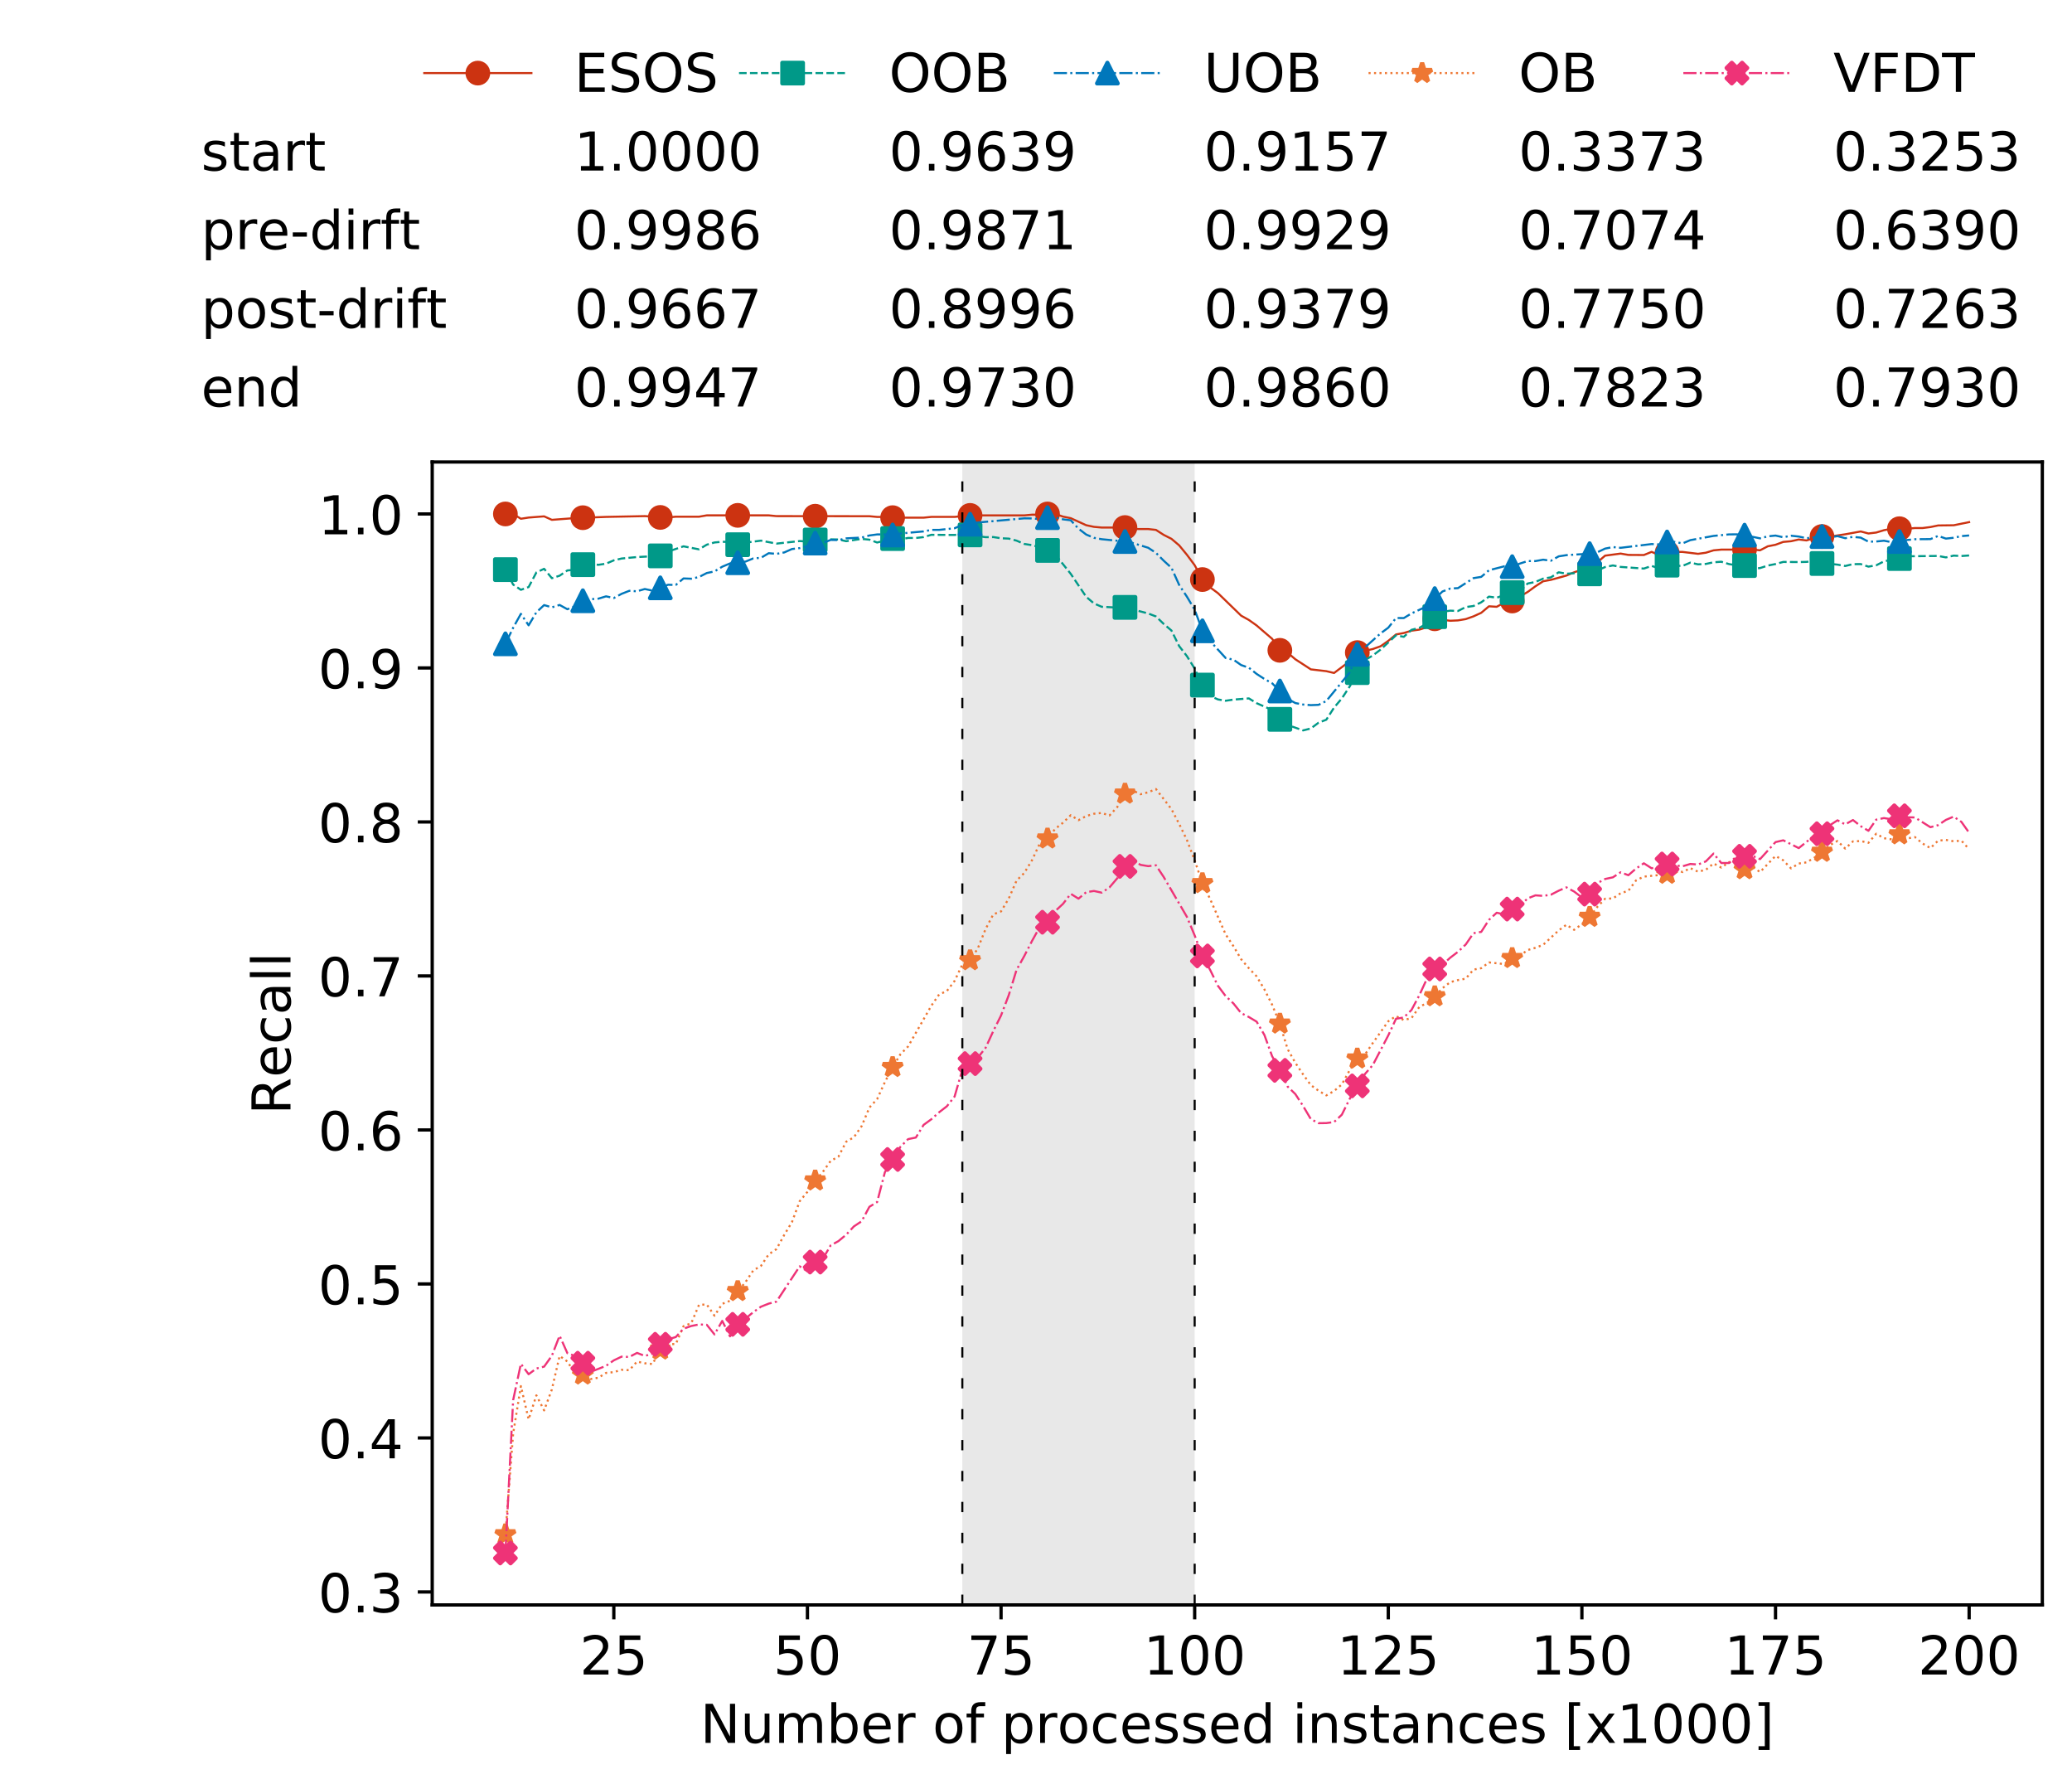 <?xml version="1.0" encoding="utf-8" standalone="no"?>
<!DOCTYPE svg PUBLIC "-//W3C//DTD SVG 1.1//EN"
  "http://www.w3.org/Graphics/SVG/1.1/DTD/svg11.dtd">
<!-- Created with matplotlib (https://matplotlib.org/) -->
<svg height="432.615pt" version="1.1" viewBox="0 0 502.65 432.615" width="502.65pt" xmlns="http://www.w3.org/2000/svg" xmlns:xlink="http://www.w3.org/1999/xlink">
 <defs>
  <style type="text/css">
*{stroke-linecap:butt;stroke-linejoin:round;white-space:pre;}
  </style>
 </defs>
 <g id="figure_1">
  <g id="patch_1">
   <path d="M 0 432.615 
L 502.65 432.615 
L 502.65 0 
L 0 0 
z
" style="fill:#ffffff;"/>
  </g>
  <g id="axes_1">
   <g id="patch_2">
    <path d="M 104.85 389.252 
L 495.45 389.252 
L 495.45 112.052 
L 104.85 112.052 
z
" style="fill:#ffffff;"/>
   </g>
   <g id="patch_3">
    <path clip-path="url(#pcd6d902306)" d="M 289.817 389.252 
L 289.817 112.052 
L 233.453 112.052 
L 233.453 389.252 
z
" style="fill:#d3d3d3;opacity:0.5;"/>
   </g>
   <g id="matplotlib.axis_1">
    <g id="xtick_1">
     <g id="line2d_1">
      <defs>
       <path d="M 0 0 
L 0 3.5 
" id="m0231ed45c7" style="stroke:#000000;stroke-width:0.8;"/>
      </defs>
      <g>
       <use style="stroke:#000000;stroke-width:0.8;" x="148.908" xlink:href="#m0231ed45c7" y="389.252"/>
      </g>
     </g>
     <g id="text_1">
      <!-- 25 -->
      <defs>
       <path d="M 19.188 8.297 
L 53.609 8.297 
L 53.609 0 
L 7.328 0 
L 7.328 8.297 
Q 12.938 14.109 22.625 23.891 
Q 32.328 33.688 34.812 36.531 
Q 39.547 41.844 41.422 45.531 
Q 43.312 49.219 43.312 52.781 
Q 43.312 58.594 39.234 62.25 
Q 35.156 65.922 28.609 65.922 
Q 23.969 65.922 18.812 64.312 
Q 13.672 62.703 7.812 59.422 
L 7.812 69.391 
Q 13.766 71.781 18.938 73 
Q 24.125 74.219 28.422 74.219 
Q 39.75 74.219 46.484 68.547 
Q 53.219 62.891 53.219 53.422 
Q 53.219 48.922 51.531 44.891 
Q 49.859 40.875 45.406 35.406 
Q 44.188 33.984 37.641 27.219 
Q 31.109 20.453 19.188 8.297 
z
" id="DejaVuSans-50"/>
       <path d="M 10.797 72.906 
L 49.516 72.906 
L 49.516 64.594 
L 19.828 64.594 
L 19.828 46.734 
Q 21.969 47.469 24.109 47.828 
Q 26.266 48.188 28.422 48.188 
Q 40.625 48.188 47.75 41.5 
Q 54.891 34.812 54.891 23.391 
Q 54.891 11.625 47.562 5.094 
Q 40.234 -1.422 26.906 -1.422 
Q 22.312 -1.422 17.547 -0.641 
Q 12.797 0.141 7.719 1.703 
L 7.719 11.625 
Q 12.109 9.234 16.797 8.062 
Q 21.484 6.891 26.703 6.891 
Q 35.156 6.891 40.078 11.328 
Q 45.016 15.766 45.016 23.391 
Q 45.016 31 40.078 35.438 
Q 35.156 39.891 26.703 39.891 
Q 22.75 39.891 18.812 39.016 
Q 14.891 38.141 10.797 36.281 
z
" id="DejaVuSans-53"/>
      </defs>
      <g transform="translate(140.636 406.13)scale(0.13 -0.13)">
       <use xlink:href="#DejaVuSans-50"/>
       <use x="63.623" xlink:href="#DejaVuSans-53"/>
      </g>
     </g>
    </g>
    <g id="xtick_2">
     <g id="line2d_2">
      <g>
       <use style="stroke:#000000;stroke-width:0.8;" x="195.877" xlink:href="#m0231ed45c7" y="389.252"/>
      </g>
     </g>
     <g id="text_2">
      <!-- 50 -->
      <defs>
       <path d="M 31.781 66.406 
Q 24.172 66.406 20.328 58.906 
Q 16.5 51.422 16.5 36.375 
Q 16.5 21.391 20.328 13.891 
Q 24.172 6.391 31.781 6.391 
Q 39.453 6.391 43.281 13.891 
Q 47.125 21.391 47.125 36.375 
Q 47.125 51.422 43.281 58.906 
Q 39.453 66.406 31.781 66.406 
z
M 31.781 74.219 
Q 44.047 74.219 50.516 64.516 
Q 56.984 54.828 56.984 36.375 
Q 56.984 17.969 50.516 8.266 
Q 44.047 -1.422 31.781 -1.422 
Q 19.531 -1.422 13.062 8.266 
Q 6.594 17.969 6.594 36.375 
Q 6.594 54.828 13.062 64.516 
Q 19.531 74.219 31.781 74.219 
z
" id="DejaVuSans-48"/>
      </defs>
      <g transform="translate(187.606 406.13)scale(0.13 -0.13)">
       <use xlink:href="#DejaVuSans-53"/>
       <use x="63.623" xlink:href="#DejaVuSans-48"/>
      </g>
     </g>
    </g>
    <g id="xtick_3">
     <g id="line2d_3">
      <g>
       <use style="stroke:#000000;stroke-width:0.8;" x="242.847" xlink:href="#m0231ed45c7" y="389.252"/>
      </g>
     </g>
     <g id="text_3">
      <!-- 75 -->
      <defs>
       <path d="M 8.203 72.906 
L 55.078 72.906 
L 55.078 68.703 
L 28.609 0 
L 18.312 0 
L 43.219 64.594 
L 8.203 64.594 
z
" id="DejaVuSans-55"/>
      </defs>
      <g transform="translate(234.576 406.13)scale(0.13 -0.13)">
       <use xlink:href="#DejaVuSans-55"/>
       <use x="63.623" xlink:href="#DejaVuSans-53"/>
      </g>
     </g>
    </g>
    <g id="xtick_4">
     <g id="line2d_4">
      <g>
       <use style="stroke:#000000;stroke-width:0.8;" x="289.817" xlink:href="#m0231ed45c7" y="389.252"/>
      </g>
     </g>
     <g id="text_4">
      <!-- 100 -->
      <defs>
       <path d="M 12.406 8.297 
L 28.516 8.297 
L 28.516 63.922 
L 10.984 60.406 
L 10.984 69.391 
L 28.422 72.906 
L 38.281 72.906 
L 38.281 8.297 
L 54.391 8.297 
L 54.391 0 
L 12.406 0 
z
" id="DejaVuSans-49"/>
      </defs>
      <g transform="translate(277.41 406.13)scale(0.13 -0.13)">
       <use xlink:href="#DejaVuSans-49"/>
       <use x="63.623" xlink:href="#DejaVuSans-48"/>
       <use x="127.246" xlink:href="#DejaVuSans-48"/>
      </g>
     </g>
    </g>
    <g id="xtick_5">
     <g id="line2d_5">
      <g>
       <use style="stroke:#000000;stroke-width:0.8;" x="336.786" xlink:href="#m0231ed45c7" y="389.252"/>
      </g>
     </g>
     <g id="text_5">
      <!-- 125 -->
      <g transform="translate(324.379 406.13)scale(0.13 -0.13)">
       <use xlink:href="#DejaVuSans-49"/>
       <use x="63.623" xlink:href="#DejaVuSans-50"/>
       <use x="127.246" xlink:href="#DejaVuSans-53"/>
      </g>
     </g>
    </g>
    <g id="xtick_6">
     <g id="line2d_6">
      <g>
       <use style="stroke:#000000;stroke-width:0.8;" x="383.756" xlink:href="#m0231ed45c7" y="389.252"/>
      </g>
     </g>
     <g id="text_6">
      <!-- 150 -->
      <g transform="translate(371.349 406.13)scale(0.13 -0.13)">
       <use xlink:href="#DejaVuSans-49"/>
       <use x="63.623" xlink:href="#DejaVuSans-53"/>
       <use x="127.246" xlink:href="#DejaVuSans-48"/>
      </g>
     </g>
    </g>
    <g id="xtick_7">
     <g id="line2d_7">
      <g>
       <use style="stroke:#000000;stroke-width:0.8;" x="430.726" xlink:href="#m0231ed45c7" y="389.252"/>
      </g>
     </g>
     <g id="text_7">
      <!-- 175 -->
      <g transform="translate(418.319 406.13)scale(0.13 -0.13)">
       <use xlink:href="#DejaVuSans-49"/>
       <use x="63.623" xlink:href="#DejaVuSans-55"/>
       <use x="127.246" xlink:href="#DejaVuSans-53"/>
      </g>
     </g>
    </g>
    <g id="xtick_8">
     <g id="line2d_8">
      <g>
       <use style="stroke:#000000;stroke-width:0.8;" x="477.695" xlink:href="#m0231ed45c7" y="389.252"/>
      </g>
     </g>
     <g id="text_8">
      <!-- 200 -->
      <g transform="translate(465.289 406.13)scale(0.13 -0.13)">
       <use xlink:href="#DejaVuSans-50"/>
       <use x="63.623" xlink:href="#DejaVuSans-48"/>
       <use x="127.246" xlink:href="#DejaVuSans-48"/>
      </g>
     </g>
    </g>
    <g id="text_9">
     <!-- Number of processed instances [x1000] -->
     <defs>
      <path d="M 9.812 72.906 
L 23.094 72.906 
L 55.422 11.922 
L 55.422 72.906 
L 64.984 72.906 
L 64.984 0 
L 51.703 0 
L 19.391 60.984 
L 19.391 0 
L 9.812 0 
z
" id="DejaVuSans-78"/>
      <path d="M 8.5 21.578 
L 8.5 54.688 
L 17.484 54.688 
L 17.484 21.922 
Q 17.484 14.156 20.5 10.266 
Q 23.531 6.391 29.594 6.391 
Q 36.859 6.391 41.078 11.031 
Q 45.312 15.672 45.312 23.688 
L 45.312 54.688 
L 54.297 54.688 
L 54.297 0 
L 45.312 0 
L 45.312 8.406 
Q 42.047 3.422 37.719 1 
Q 33.406 -1.422 27.688 -1.422 
Q 18.266 -1.422 13.375 4.438 
Q 8.5 10.297 8.5 21.578 
z
M 31.109 56 
z
" id="DejaVuSans-117"/>
      <path d="M 52 44.188 
Q 55.375 50.25 60.062 53.125 
Q 64.75 56 71.094 56 
Q 79.641 56 84.281 50.016 
Q 88.922 44.047 88.922 33.016 
L 88.922 0 
L 79.891 0 
L 79.891 32.719 
Q 79.891 40.578 77.094 44.375 
Q 74.312 48.188 68.609 48.188 
Q 61.625 48.188 57.562 43.547 
Q 53.516 38.922 53.516 30.906 
L 53.516 0 
L 44.484 0 
L 44.484 32.719 
Q 44.484 40.625 41.703 44.406 
Q 38.922 48.188 33.109 48.188 
Q 26.219 48.188 22.156 43.531 
Q 18.109 38.875 18.109 30.906 
L 18.109 0 
L 9.078 0 
L 9.078 54.688 
L 18.109 54.688 
L 18.109 46.188 
Q 21.188 51.219 25.484 53.609 
Q 29.781 56 35.688 56 
Q 41.656 56 45.828 52.969 
Q 50 49.953 52 44.188 
z
" id="DejaVuSans-109"/>
      <path d="M 48.688 27.297 
Q 48.688 37.203 44.609 42.844 
Q 40.531 48.484 33.406 48.484 
Q 26.266 48.484 22.188 42.844 
Q 18.109 37.203 18.109 27.297 
Q 18.109 17.391 22.188 11.75 
Q 26.266 6.109 33.406 6.109 
Q 40.531 6.109 44.609 11.75 
Q 48.688 17.391 48.688 27.297 
z
M 18.109 46.391 
Q 20.953 51.266 25.266 53.625 
Q 29.594 56 35.594 56 
Q 45.562 56 51.781 48.094 
Q 58.016 40.188 58.016 27.297 
Q 58.016 14.406 51.781 6.484 
Q 45.562 -1.422 35.594 -1.422 
Q 29.594 -1.422 25.266 0.953 
Q 20.953 3.328 18.109 8.203 
L 18.109 0 
L 9.078 0 
L 9.078 75.984 
L 18.109 75.984 
z
" id="DejaVuSans-98"/>
      <path d="M 56.203 29.594 
L 56.203 25.203 
L 14.891 25.203 
Q 15.484 15.922 20.484 11.062 
Q 25.484 6.203 34.422 6.203 
Q 39.594 6.203 44.453 7.469 
Q 49.312 8.734 54.109 11.281 
L 54.109 2.781 
Q 49.266 0.734 44.188 -0.344 
Q 39.109 -1.422 33.891 -1.422 
Q 20.797 -1.422 13.156 6.188 
Q 5.516 13.812 5.516 26.812 
Q 5.516 40.234 12.766 48.109 
Q 20.016 56 32.328 56 
Q 43.359 56 49.781 48.891 
Q 56.203 41.797 56.203 29.594 
z
M 47.219 32.234 
Q 47.125 39.594 43.094 43.984 
Q 39.062 48.391 32.422 48.391 
Q 24.906 48.391 20.391 44.141 
Q 15.875 39.891 15.188 32.172 
z
" id="DejaVuSans-101"/>
      <path d="M 41.109 46.297 
Q 39.594 47.172 37.812 47.578 
Q 36.031 48 33.891 48 
Q 26.266 48 22.188 43.047 
Q 18.109 38.094 18.109 28.812 
L 18.109 0 
L 9.078 0 
L 9.078 54.688 
L 18.109 54.688 
L 18.109 46.188 
Q 20.953 51.172 25.484 53.578 
Q 30.031 56 36.531 56 
Q 37.453 56 38.578 55.875 
Q 39.703 55.766 41.062 55.516 
z
" id="DejaVuSans-114"/>
      <path id="DejaVuSans-32"/>
      <path d="M 30.609 48.391 
Q 23.391 48.391 19.188 42.75 
Q 14.984 37.109 14.984 27.297 
Q 14.984 17.484 19.156 11.844 
Q 23.344 6.203 30.609 6.203 
Q 37.797 6.203 41.984 11.859 
Q 46.188 17.531 46.188 27.297 
Q 46.188 37.016 41.984 42.703 
Q 37.797 48.391 30.609 48.391 
z
M 30.609 56 
Q 42.328 56 49.016 48.375 
Q 55.719 40.766 55.719 27.297 
Q 55.719 13.875 49.016 6.219 
Q 42.328 -1.422 30.609 -1.422 
Q 18.844 -1.422 12.172 6.219 
Q 5.516 13.875 5.516 27.297 
Q 5.516 40.766 12.172 48.375 
Q 18.844 56 30.609 56 
z
" id="DejaVuSans-111"/>
      <path d="M 37.109 75.984 
L 37.109 68.5 
L 28.516 68.5 
Q 23.688 68.5 21.797 66.547 
Q 19.922 64.594 19.922 59.516 
L 19.922 54.688 
L 34.719 54.688 
L 34.719 47.703 
L 19.922 47.703 
L 19.922 0 
L 10.891 0 
L 10.891 47.703 
L 2.297 47.703 
L 2.297 54.688 
L 10.891 54.688 
L 10.891 58.5 
Q 10.891 67.625 15.141 71.797 
Q 19.391 75.984 28.609 75.984 
z
" id="DejaVuSans-102"/>
      <path d="M 18.109 8.203 
L 18.109 -20.797 
L 9.078 -20.797 
L 9.078 54.688 
L 18.109 54.688 
L 18.109 46.391 
Q 20.953 51.266 25.266 53.625 
Q 29.594 56 35.594 56 
Q 45.562 56 51.781 48.094 
Q 58.016 40.188 58.016 27.297 
Q 58.016 14.406 51.781 6.484 
Q 45.562 -1.422 35.594 -1.422 
Q 29.594 -1.422 25.266 0.953 
Q 20.953 3.328 18.109 8.203 
z
M 48.688 27.297 
Q 48.688 37.203 44.609 42.844 
Q 40.531 48.484 33.406 48.484 
Q 26.266 48.484 22.188 42.844 
Q 18.109 37.203 18.109 27.297 
Q 18.109 17.391 22.188 11.75 
Q 26.266 6.109 33.406 6.109 
Q 40.531 6.109 44.609 11.75 
Q 48.688 17.391 48.688 27.297 
z
" id="DejaVuSans-112"/>
      <path d="M 48.781 52.594 
L 48.781 44.188 
Q 44.969 46.297 41.141 47.344 
Q 37.312 48.391 33.406 48.391 
Q 24.656 48.391 19.812 42.844 
Q 14.984 37.312 14.984 27.297 
Q 14.984 17.281 19.812 11.734 
Q 24.656 6.203 33.406 6.203 
Q 37.312 6.203 41.141 7.25 
Q 44.969 8.297 48.781 10.406 
L 48.781 2.094 
Q 45.016 0.344 40.984 -0.531 
Q 36.969 -1.422 32.422 -1.422 
Q 20.062 -1.422 12.781 6.344 
Q 5.516 14.109 5.516 27.297 
Q 5.516 40.672 12.859 48.328 
Q 20.219 56 33.016 56 
Q 37.156 56 41.109 55.141 
Q 45.062 54.297 48.781 52.594 
z
" id="DejaVuSans-99"/>
      <path d="M 44.281 53.078 
L 44.281 44.578 
Q 40.484 46.531 36.375 47.5 
Q 32.281 48.484 27.875 48.484 
Q 21.188 48.484 17.844 46.438 
Q 14.5 44.391 14.5 40.281 
Q 14.5 37.156 16.891 35.375 
Q 19.281 33.594 26.516 31.984 
L 29.594 31.297 
Q 39.156 29.25 43.188 25.516 
Q 47.219 21.781 47.219 15.094 
Q 47.219 7.469 41.188 3.016 
Q 35.156 -1.422 24.609 -1.422 
Q 20.219 -1.422 15.453 -0.562 
Q 10.688 0.297 5.422 2 
L 5.422 11.281 
Q 10.406 8.688 15.234 7.391 
Q 20.062 6.109 24.812 6.109 
Q 31.156 6.109 34.562 8.281 
Q 37.984 10.453 37.984 14.406 
Q 37.984 18.062 35.516 20.016 
Q 33.062 21.969 24.703 23.781 
L 21.578 24.516 
Q 13.234 26.266 9.516 29.906 
Q 5.812 33.547 5.812 39.891 
Q 5.812 47.609 11.281 51.797 
Q 16.75 56 26.812 56 
Q 31.781 56 36.172 55.266 
Q 40.578 54.547 44.281 53.078 
z
" id="DejaVuSans-115"/>
      <path d="M 45.406 46.391 
L 45.406 75.984 
L 54.391 75.984 
L 54.391 0 
L 45.406 0 
L 45.406 8.203 
Q 42.578 3.328 38.25 0.953 
Q 33.938 -1.422 27.875 -1.422 
Q 17.969 -1.422 11.734 6.484 
Q 5.516 14.406 5.516 27.297 
Q 5.516 40.188 11.734 48.094 
Q 17.969 56 27.875 56 
Q 33.938 56 38.25 53.625 
Q 42.578 51.266 45.406 46.391 
z
M 14.797 27.297 
Q 14.797 17.391 18.875 11.75 
Q 22.953 6.109 30.078 6.109 
Q 37.203 6.109 41.297 11.75 
Q 45.406 17.391 45.406 27.297 
Q 45.406 37.203 41.297 42.844 
Q 37.203 48.484 30.078 48.484 
Q 22.953 48.484 18.875 42.844 
Q 14.797 37.203 14.797 27.297 
z
" id="DejaVuSans-100"/>
      <path d="M 9.422 54.688 
L 18.406 54.688 
L 18.406 0 
L 9.422 0 
z
M 9.422 75.984 
L 18.406 75.984 
L 18.406 64.594 
L 9.422 64.594 
z
" id="DejaVuSans-105"/>
      <path d="M 54.891 33.016 
L 54.891 0 
L 45.906 0 
L 45.906 32.719 
Q 45.906 40.484 42.875 44.328 
Q 39.844 48.188 33.797 48.188 
Q 26.516 48.188 22.312 43.547 
Q 18.109 38.922 18.109 30.906 
L 18.109 0 
L 9.078 0 
L 9.078 54.688 
L 18.109 54.688 
L 18.109 46.188 
Q 21.344 51.125 25.703 53.562 
Q 30.078 56 35.797 56 
Q 45.219 56 50.047 50.172 
Q 54.891 44.344 54.891 33.016 
z
" id="DejaVuSans-110"/>
      <path d="M 18.312 70.219 
L 18.312 54.688 
L 36.812 54.688 
L 36.812 47.703 
L 18.312 47.703 
L 18.312 18.016 
Q 18.312 11.328 20.141 9.422 
Q 21.969 7.516 27.594 7.516 
L 36.812 7.516 
L 36.812 0 
L 27.594 0 
Q 17.188 0 13.234 3.875 
Q 9.281 7.766 9.281 18.016 
L 9.281 47.703 
L 2.688 47.703 
L 2.688 54.688 
L 9.281 54.688 
L 9.281 70.219 
z
" id="DejaVuSans-116"/>
      <path d="M 34.281 27.484 
Q 23.391 27.484 19.188 25 
Q 14.984 22.516 14.984 16.5 
Q 14.984 11.719 18.141 8.906 
Q 21.297 6.109 26.703 6.109 
Q 34.188 6.109 38.703 11.406 
Q 43.219 16.703 43.219 25.484 
L 43.219 27.484 
z
M 52.203 31.203 
L 52.203 0 
L 43.219 0 
L 43.219 8.297 
Q 40.141 3.328 35.547 0.953 
Q 30.953 -1.422 24.312 -1.422 
Q 15.922 -1.422 10.953 3.297 
Q 6 8.016 6 15.922 
Q 6 25.141 12.172 29.828 
Q 18.359 34.516 30.609 34.516 
L 43.219 34.516 
L 43.219 35.406 
Q 43.219 41.609 39.141 45 
Q 35.062 48.391 27.688 48.391 
Q 23 48.391 18.547 47.266 
Q 14.109 46.141 10.016 43.891 
L 10.016 52.203 
Q 14.938 54.109 19.578 55.047 
Q 24.219 56 28.609 56 
Q 40.484 56 46.344 49.844 
Q 52.203 43.703 52.203 31.203 
z
" id="DejaVuSans-97"/>
      <path d="M 8.594 75.984 
L 29.297 75.984 
L 29.297 69 
L 17.578 69 
L 17.578 -6.203 
L 29.297 -6.203 
L 29.297 -13.188 
L 8.594 -13.188 
z
" id="DejaVuSans-91"/>
      <path d="M 54.891 54.688 
L 35.109 28.078 
L 55.906 0 
L 45.312 0 
L 29.391 21.484 
L 13.484 0 
L 2.875 0 
L 24.125 28.609 
L 4.688 54.688 
L 15.281 54.688 
L 29.781 35.203 
L 44.281 54.688 
z
" id="DejaVuSans-120"/>
      <path d="M 30.422 75.984 
L 30.422 -13.188 
L 9.719 -13.188 
L 9.719 -6.203 
L 21.391 -6.203 
L 21.391 69 
L 9.719 69 
L 9.719 75.984 
z
" id="DejaVuSans-93"/>
     </defs>
     <g transform="translate(169.881 422.711)scale(0.13 -0.13)">
      <use xlink:href="#DejaVuSans-78"/>
      <use x="74.805" xlink:href="#DejaVuSans-117"/>
      <use x="138.184" xlink:href="#DejaVuSans-109"/>
      <use x="235.596" xlink:href="#DejaVuSans-98"/>
      <use x="299.072" xlink:href="#DejaVuSans-101"/>
      <use x="360.596" xlink:href="#DejaVuSans-114"/>
      <use x="401.709" xlink:href="#DejaVuSans-32"/>
      <use x="433.496" xlink:href="#DejaVuSans-111"/>
      <use x="494.678" xlink:href="#DejaVuSans-102"/>
      <use x="529.883" xlink:href="#DejaVuSans-32"/>
      <use x="561.67" xlink:href="#DejaVuSans-112"/>
      <use x="625.146" xlink:href="#DejaVuSans-114"/>
      <use x="666.229" xlink:href="#DejaVuSans-111"/>
      <use x="727.41" xlink:href="#DejaVuSans-99"/>
      <use x="782.391" xlink:href="#DejaVuSans-101"/>
      <use x="843.914" xlink:href="#DejaVuSans-115"/>
      <use x="896.014" xlink:href="#DejaVuSans-115"/>
      <use x="948.113" xlink:href="#DejaVuSans-101"/>
      <use x="1009.637" xlink:href="#DejaVuSans-100"/>
      <use x="1073.113" xlink:href="#DejaVuSans-32"/>
      <use x="1104.9" xlink:href="#DejaVuSans-105"/>
      <use x="1132.684" xlink:href="#DejaVuSans-110"/>
      <use x="1196.062" xlink:href="#DejaVuSans-115"/>
      <use x="1248.162" xlink:href="#DejaVuSans-116"/>
      <use x="1287.371" xlink:href="#DejaVuSans-97"/>
      <use x="1348.65" xlink:href="#DejaVuSans-110"/>
      <use x="1412.029" xlink:href="#DejaVuSans-99"/>
      <use x="1467.01" xlink:href="#DejaVuSans-101"/>
      <use x="1528.533" xlink:href="#DejaVuSans-115"/>
      <use x="1580.633" xlink:href="#DejaVuSans-32"/>
      <use x="1612.42" xlink:href="#DejaVuSans-91"/>
      <use x="1651.434" xlink:href="#DejaVuSans-120"/>
      <use x="1710.613" xlink:href="#DejaVuSans-49"/>
      <use x="1774.236" xlink:href="#DejaVuSans-48"/>
      <use x="1837.859" xlink:href="#DejaVuSans-48"/>
      <use x="1901.482" xlink:href="#DejaVuSans-48"/>
      <use x="1965.105" xlink:href="#DejaVuSans-93"/>
     </g>
    </g>
   </g>
   <g id="matplotlib.axis_2">
    <g id="ytick_1">
     <g id="line2d_9">
      <defs>
       <path d="M 0 0 
L -3.5 0 
" id="mc820ef01b3" style="stroke:#000000;stroke-width:0.8;"/>
      </defs>
      <g>
       <use style="stroke:#000000;stroke-width:0.8;" x="104.85" xlink:href="#mc820ef01b3" y="386.102"/>
      </g>
     </g>
     <g id="text_10">
      <!-- 0.3 -->
      <defs>
       <path d="M 10.688 12.406 
L 21 12.406 
L 21 0 
L 10.688 0 
z
" id="DejaVuSans-46"/>
       <path d="M 40.578 39.312 
Q 47.656 37.797 51.625 33 
Q 55.609 28.219 55.609 21.188 
Q 55.609 10.406 48.188 4.484 
Q 40.766 -1.422 27.094 -1.422 
Q 22.516 -1.422 17.656 -0.516 
Q 12.797 0.391 7.625 2.203 
L 7.625 11.719 
Q 11.719 9.328 16.594 8.109 
Q 21.484 6.891 26.812 6.891 
Q 36.078 6.891 40.938 10.547 
Q 45.797 14.203 45.797 21.188 
Q 45.797 27.641 41.281 31.266 
Q 36.766 34.906 28.719 34.906 
L 20.219 34.906 
L 20.219 43.016 
L 29.109 43.016 
Q 36.375 43.016 40.234 45.922 
Q 44.094 48.828 44.094 54.297 
Q 44.094 59.906 40.109 62.906 
Q 36.141 65.922 28.719 65.922 
Q 24.656 65.922 20.016 65.031 
Q 15.375 64.156 9.812 62.312 
L 9.812 71.094 
Q 15.438 72.656 20.344 73.438 
Q 25.25 74.219 29.594 74.219 
Q 40.828 74.219 47.359 69.109 
Q 53.906 64.016 53.906 55.328 
Q 53.906 49.266 50.438 45.094 
Q 46.969 40.922 40.578 39.312 
z
" id="DejaVuSans-51"/>
      </defs>
      <g transform="translate(77.176 391.041)scale(0.13 -0.13)">
       <use xlink:href="#DejaVuSans-48"/>
       <use x="63.623" xlink:href="#DejaVuSans-46"/>
       <use x="95.41" xlink:href="#DejaVuSans-51"/>
      </g>
     </g>
    </g>
    <g id="ytick_2">
     <g id="line2d_10">
      <g>
       <use style="stroke:#000000;stroke-width:0.8;" x="104.85" xlink:href="#mc820ef01b3" y="348.752"/>
      </g>
     </g>
     <g id="text_11">
      <!-- 0.4 -->
      <defs>
       <path d="M 37.797 64.312 
L 12.891 25.391 
L 37.797 25.391 
z
M 35.203 72.906 
L 47.609 72.906 
L 47.609 25.391 
L 58.016 25.391 
L 58.016 17.188 
L 47.609 17.188 
L 47.609 0 
L 37.797 0 
L 37.797 17.188 
L 4.891 17.188 
L 4.891 26.703 
z
" id="DejaVuSans-52"/>
      </defs>
      <g transform="translate(77.176 353.691)scale(0.13 -0.13)">
       <use xlink:href="#DejaVuSans-48"/>
       <use x="63.623" xlink:href="#DejaVuSans-46"/>
       <use x="95.41" xlink:href="#DejaVuSans-52"/>
      </g>
     </g>
    </g>
    <g id="ytick_3">
     <g id="line2d_11">
      <g>
       <use style="stroke:#000000;stroke-width:0.8;" x="104.85" xlink:href="#mc820ef01b3" y="311.402"/>
      </g>
     </g>
     <g id="text_12">
      <!-- 0.5 -->
      <g transform="translate(77.176 316.341)scale(0.13 -0.13)">
       <use xlink:href="#DejaVuSans-48"/>
       <use x="63.623" xlink:href="#DejaVuSans-46"/>
       <use x="95.41" xlink:href="#DejaVuSans-53"/>
      </g>
     </g>
    </g>
    <g id="ytick_4">
     <g id="line2d_12">
      <g>
       <use style="stroke:#000000;stroke-width:0.8;" x="104.85" xlink:href="#mc820ef01b3" y="274.052"/>
      </g>
     </g>
     <g id="text_13">
      <!-- 0.6 -->
      <defs>
       <path d="M 33.016 40.375 
Q 26.375 40.375 22.484 35.828 
Q 18.609 31.297 18.609 23.391 
Q 18.609 15.531 22.484 10.953 
Q 26.375 6.391 33.016 6.391 
Q 39.656 6.391 43.531 10.953 
Q 47.406 15.531 47.406 23.391 
Q 47.406 31.297 43.531 35.828 
Q 39.656 40.375 33.016 40.375 
z
M 52.594 71.297 
L 52.594 62.312 
Q 48.875 64.062 45.094 64.984 
Q 41.312 65.922 37.594 65.922 
Q 27.828 65.922 22.672 59.328 
Q 17.531 52.734 16.797 39.406 
Q 19.672 43.656 24.016 45.922 
Q 28.375 48.188 33.594 48.188 
Q 44.578 48.188 50.953 41.516 
Q 57.328 34.859 57.328 23.391 
Q 57.328 12.156 50.688 5.359 
Q 44.047 -1.422 33.016 -1.422 
Q 20.359 -1.422 13.672 8.266 
Q 6.984 17.969 6.984 36.375 
Q 6.984 53.656 15.188 63.938 
Q 23.391 74.219 37.203 74.219 
Q 40.922 74.219 44.703 73.484 
Q 48.484 72.75 52.594 71.297 
z
" id="DejaVuSans-54"/>
      </defs>
      <g transform="translate(77.176 278.991)scale(0.13 -0.13)">
       <use xlink:href="#DejaVuSans-48"/>
       <use x="63.623" xlink:href="#DejaVuSans-46"/>
       <use x="95.41" xlink:href="#DejaVuSans-54"/>
      </g>
     </g>
    </g>
    <g id="ytick_5">
     <g id="line2d_13">
      <g>
       <use style="stroke:#000000;stroke-width:0.8;" x="104.85" xlink:href="#mc820ef01b3" y="236.702"/>
      </g>
     </g>
     <g id="text_14">
      <!-- 0.7 -->
      <g transform="translate(77.176 241.641)scale(0.13 -0.13)">
       <use xlink:href="#DejaVuSans-48"/>
       <use x="63.623" xlink:href="#DejaVuSans-46"/>
       <use x="95.41" xlink:href="#DejaVuSans-55"/>
      </g>
     </g>
    </g>
    <g id="ytick_6">
     <g id="line2d_14">
      <g>
       <use style="stroke:#000000;stroke-width:0.8;" x="104.85" xlink:href="#mc820ef01b3" y="199.352"/>
      </g>
     </g>
     <g id="text_15">
      <!-- 0.8 -->
      <defs>
       <path d="M 31.781 34.625 
Q 24.75 34.625 20.719 30.859 
Q 16.703 27.094 16.703 20.516 
Q 16.703 13.922 20.719 10.156 
Q 24.75 6.391 31.781 6.391 
Q 38.812 6.391 42.859 10.172 
Q 46.922 13.969 46.922 20.516 
Q 46.922 27.094 42.891 30.859 
Q 38.875 34.625 31.781 34.625 
z
M 21.922 38.812 
Q 15.578 40.375 12.031 44.719 
Q 8.5 49.078 8.5 55.328 
Q 8.5 64.062 14.719 69.141 
Q 20.953 74.219 31.781 74.219 
Q 42.672 74.219 48.875 69.141 
Q 55.078 64.062 55.078 55.328 
Q 55.078 49.078 51.531 44.719 
Q 48 40.375 41.703 38.812 
Q 48.828 37.156 52.797 32.312 
Q 56.781 27.484 56.781 20.516 
Q 56.781 9.906 50.312 4.234 
Q 43.844 -1.422 31.781 -1.422 
Q 19.734 -1.422 13.25 4.234 
Q 6.781 9.906 6.781 20.516 
Q 6.781 27.484 10.781 32.312 
Q 14.797 37.156 21.922 38.812 
z
M 18.312 54.391 
Q 18.312 48.734 21.844 45.562 
Q 25.391 42.391 31.781 42.391 
Q 38.141 42.391 41.719 45.562 
Q 45.312 48.734 45.312 54.391 
Q 45.312 60.062 41.719 63.234 
Q 38.141 66.406 31.781 66.406 
Q 25.391 66.406 21.844 63.234 
Q 18.312 60.062 18.312 54.391 
z
" id="DejaVuSans-56"/>
      </defs>
      <g transform="translate(77.176 204.291)scale(0.13 -0.13)">
       <use xlink:href="#DejaVuSans-48"/>
       <use x="63.623" xlink:href="#DejaVuSans-46"/>
       <use x="95.41" xlink:href="#DejaVuSans-56"/>
      </g>
     </g>
    </g>
    <g id="ytick_7">
     <g id="line2d_15">
      <g>
       <use style="stroke:#000000;stroke-width:0.8;" x="104.85" xlink:href="#mc820ef01b3" y="162.002"/>
      </g>
     </g>
     <g id="text_16">
      <!-- 0.9 -->
      <defs>
       <path d="M 10.984 1.516 
L 10.984 10.5 
Q 14.703 8.734 18.5 7.812 
Q 22.312 6.891 25.984 6.891 
Q 35.75 6.891 40.891 13.453 
Q 46.047 20.016 46.781 33.406 
Q 43.953 29.203 39.594 26.953 
Q 35.25 24.703 29.984 24.703 
Q 19.047 24.703 12.672 31.312 
Q 6.297 37.938 6.297 49.422 
Q 6.297 60.641 12.938 67.422 
Q 19.578 74.219 30.609 74.219 
Q 43.266 74.219 49.922 64.516 
Q 56.594 54.828 56.594 36.375 
Q 56.594 19.141 48.406 8.859 
Q 40.234 -1.422 26.422 -1.422 
Q 22.703 -1.422 18.891 -0.688 
Q 15.094 0.047 10.984 1.516 
z
M 30.609 32.422 
Q 37.25 32.422 41.125 36.953 
Q 45.016 41.5 45.016 49.422 
Q 45.016 57.281 41.125 61.844 
Q 37.25 66.406 30.609 66.406 
Q 23.969 66.406 20.094 61.844 
Q 16.219 57.281 16.219 49.422 
Q 16.219 41.5 20.094 36.953 
Q 23.969 32.422 30.609 32.422 
z
" id="DejaVuSans-57"/>
      </defs>
      <g transform="translate(77.176 166.941)scale(0.13 -0.13)">
       <use xlink:href="#DejaVuSans-48"/>
       <use x="63.623" xlink:href="#DejaVuSans-46"/>
       <use x="95.41" xlink:href="#DejaVuSans-57"/>
      </g>
     </g>
    </g>
    <g id="ytick_8">
     <g id="line2d_16">
      <g>
       <use style="stroke:#000000;stroke-width:0.8;" x="104.85" xlink:href="#mc820ef01b3" y="124.652"/>
      </g>
     </g>
     <g id="text_17">
      <!-- 1.0 -->
      <g transform="translate(77.176 129.591)scale(0.13 -0.13)">
       <use xlink:href="#DejaVuSans-49"/>
       <use x="63.623" xlink:href="#DejaVuSans-46"/>
       <use x="95.41" xlink:href="#DejaVuSans-48"/>
      </g>
     </g>
    </g>
    <g id="text_18">
     <!-- Recall -->
     <defs>
      <path d="M 44.391 34.188 
Q 47.562 33.109 50.562 29.594 
Q 53.562 26.078 56.594 19.922 
L 66.609 0 
L 56 0 
L 46.688 18.703 
Q 43.062 26.031 39.672 28.422 
Q 36.281 30.812 30.422 30.812 
L 19.672 30.812 
L 19.672 0 
L 9.812 0 
L 9.812 72.906 
L 32.078 72.906 
Q 44.578 72.906 50.734 67.672 
Q 56.891 62.453 56.891 51.906 
Q 56.891 45.016 53.688 40.469 
Q 50.484 35.938 44.391 34.188 
z
M 19.672 64.797 
L 19.672 38.922 
L 32.078 38.922 
Q 39.203 38.922 42.844 42.219 
Q 46.484 45.516 46.484 51.906 
Q 46.484 58.297 42.844 61.547 
Q 39.203 64.797 32.078 64.797 
z
" id="DejaVuSans-82"/>
      <path d="M 9.422 75.984 
L 18.406 75.984 
L 18.406 0 
L 9.422 0 
z
" id="DejaVuSans-108"/>
     </defs>
     <g transform="translate(70.472 270.333)rotate(-90)scale(0.13 -0.13)">
      <use xlink:href="#DejaVuSans-82"/>
      <use x="69.42" xlink:href="#DejaVuSans-101"/>
      <use x="130.943" xlink:href="#DejaVuSans-99"/>
      <use x="185.924" xlink:href="#DejaVuSans-97"/>
      <use x="247.203" xlink:href="#DejaVuSans-108"/>
      <use x="274.986" xlink:href="#DejaVuSans-108"/>
     </g>
    </g>
   </g>
   <g id="line2d_17"/>
   <g id="line2d_18"/>
   <g id="line2d_19"/>
   <g id="line2d_20"/>
   <g id="line2d_21"/>
   <g id="line2d_22">
    <path clip-path="url(#pcd6d902306)" d="M 122.605 124.652 
L 124.483 124.652 
L 126.362 125.815 
L 128.241 125.524 
L 131.998 125.234 
L 133.877 126.078 
L 139.514 125.65 
L 147.029 125.365 
L 156.423 125.177 
L 162.059 125.493 
L 163.938 125.318 
L 169.574 125.318 
L 171.453 124.993 
L 186.483 124.993 
L 188.362 125.178 
L 210.908 125.2 
L 212.786 125.373 
L 214.665 125.373 
L 216.544 125.551 
L 224.059 125.551 
L 225.938 125.366 
L 231.574 125.366 
L 235.332 125.003 
L 248.483 125.003 
L 250.362 124.83 
L 252.241 124.83 
L 254.12 124.652 
L 255.998 124.652 
L 257.877 125.296 
L 259.756 125.677 
L 263.514 127.387 
L 265.392 127.78 
L 267.271 127.948 
L 272.908 127.948 
L 274.786 128.311 
L 278.544 128.311 
L 280.423 128.516 
L 282.302 129.726 
L 284.18 130.679 
L 286.059 132.269 
L 287.938 134.555 
L 289.817 137.084 
L 291.695 140.563 
L 293.574 142.468 
L 295.453 143.848 
L 301.089 149.32 
L 302.968 150.363 
L 304.847 151.696 
L 308.605 154.926 
L 310.483 157.727 
L 312.362 158.307 
L 314.241 159.897 
L 317.998 162.345 
L 321.756 162.782 
L 323.635 163.222 
L 327.392 160.396 
L 329.271 158.276 
L 333.029 157.412 
L 334.908 156.744 
L 336.786 155.43 
L 338.665 153.878 
L 340.544 153.53 
L 342.423 152.963 
L 344.302 152.707 
L 346.18 152.117 
L 348.059 150.078 
L 351.817 150.557 
L 353.695 150.469 
L 355.574 150.154 
L 357.453 149.488 
L 359.332 148.63 
L 361.211 147.045 
L 363.089 147.167 
L 364.968 146.148 
L 366.847 145.763 
L 370.605 143.567 
L 372.483 142.193 
L 374.362 140.974 
L 376.241 140.631 
L 379.998 139.593 
L 381.877 138.801 
L 383.756 138.168 
L 385.635 137.405 
L 387.514 136.355 
L 389.392 134.76 
L 393.15 134.263 
L 395.029 134.586 
L 398.786 134.612 
L 400.665 133.848 
L 402.544 134.641 
L 404.423 134.035 
L 406.302 133.839 
L 408.18 133.862 
L 411.938 134.319 
L 413.817 134.055 
L 415.695 133.478 
L 417.574 133.299 
L 425.089 133.28 
L 426.968 133.471 
L 428.847 132.496 
L 430.726 132.124 
L 432.605 131.432 
L 434.483 131.266 
L 436.362 130.846 
L 438.241 131.078 
L 440.12 130.488 
L 441.998 130.122 
L 443.877 130.145 
L 447.635 129.582 
L 451.392 128.896 
L 453.271 129.387 
L 455.15 129.16 
L 457.029 128.594 
L 458.908 128.231 
L 462.665 128.249 
L 464.544 128.064 
L 466.423 128.064 
L 468.302 127.828 
L 470.18 127.443 
L 473.938 127.397 
L 477.695 126.633 
L 477.695 126.633 
" style="fill:none;stroke:#cc3311;stroke-linecap:square;stroke-width:0.5;"/>
    <defs>
     <path d="M 0 2.5 
C 0.663 2.5 1.299 2.237 1.768 1.768 
C 2.237 1.299 2.5 0.663 2.5 0 
C 2.5 -0.663 2.237 -1.299 1.768 -1.768 
C 1.299 -2.237 0.663 -2.5 0 -2.5 
C -0.663 -2.5 -1.299 -2.237 -1.768 -1.768 
C -2.237 -1.299 -2.5 -0.663 -2.5 0 
C -2.5 0.663 -2.237 1.299 -1.768 1.768 
C -1.299 2.237 -0.663 2.5 0 2.5 
z
" id="m86f6855164" style="stroke:#cc3311;"/>
    </defs>
    <g clip-path="url(#pcd6d902306)">
     <use style="fill:#cc3311;stroke:#cc3311;" x="122.605" xlink:href="#m86f6855164" y="124.652"/>
     <use style="fill:#cc3311;stroke:#cc3311;" x="141.392" xlink:href="#m86f6855164" y="125.56"/>
     <use style="fill:#cc3311;stroke:#cc3311;" x="160.18" xlink:href="#m86f6855164" y="125.493"/>
     <use style="fill:#cc3311;stroke:#cc3311;" x="178.968" xlink:href="#m86f6855164" y="124.993"/>
     <use style="fill:#cc3311;stroke:#cc3311;" x="197.756" xlink:href="#m86f6855164" y="125.2"/>
     <use style="fill:#cc3311;stroke:#cc3311;" x="216.544" xlink:href="#m86f6855164" y="125.551"/>
     <use style="fill:#cc3311;stroke:#cc3311;" x="235.332" xlink:href="#m86f6855164" y="125.003"/>
     <use style="fill:#cc3311;stroke:#cc3311;" x="254.12" xlink:href="#m86f6855164" y="124.652"/>
     <use style="fill:#cc3311;stroke:#cc3311;" x="272.908" xlink:href="#m86f6855164" y="127.948"/>
     <use style="fill:#cc3311;stroke:#cc3311;" x="291.695" xlink:href="#m86f6855164" y="140.563"/>
     <use style="fill:#cc3311;stroke:#cc3311;" x="310.483" xlink:href="#m86f6855164" y="157.727"/>
     <use style="fill:#cc3311;stroke:#cc3311;" x="329.271" xlink:href="#m86f6855164" y="158.276"/>
     <use style="fill:#cc3311;stroke:#cc3311;" x="348.059" xlink:href="#m86f6855164" y="150.078"/>
     <use style="fill:#cc3311;stroke:#cc3311;" x="366.847" xlink:href="#m86f6855164" y="145.763"/>
     <use style="fill:#cc3311;stroke:#cc3311;" x="385.635" xlink:href="#m86f6855164" y="137.405"/>
     <use style="fill:#cc3311;stroke:#cc3311;" x="404.423" xlink:href="#m86f6855164" y="134.035"/>
     <use style="fill:#cc3311;stroke:#cc3311;" x="423.211" xlink:href="#m86f6855164" y="133.269"/>
     <use style="fill:#cc3311;stroke:#cc3311;" x="441.998" xlink:href="#m86f6855164" y="130.122"/>
     <use style="fill:#cc3311;stroke:#cc3311;" x="460.786" xlink:href="#m86f6855164" y="128.231"/>
    </g>
   </g>
   <g id="line2d_23"/>
   <g id="line2d_24"/>
   <g id="line2d_25"/>
   <g id="line2d_26"/>
   <g id="line2d_27">
    <path clip-path="url(#pcd6d902306)" d="M 122.605 138.152 
L 124.483 141.777 
L 126.362 143.05 
L 128.241 142.382 
L 130.12 138.836 
L 131.998 137.954 
L 133.877 140.229 
L 135.756 139.629 
L 137.635 138.353 
L 139.514 138.175 
L 141.392 136.945 
L 143.271 136.747 
L 145.15 136.989 
L 147.029 136.708 
L 148.908 135.904 
L 150.786 135.46 
L 154.544 135.101 
L 160.18 134.817 
L 162.059 133.779 
L 165.817 132.502 
L 169.574 133.234 
L 171.453 132.106 
L 173.332 131.567 
L 175.211 131.393 
L 177.089 131.456 
L 178.968 132.107 
L 180.847 131.612 
L 184.605 131.124 
L 188.362 131.845 
L 193.998 131.221 
L 195.877 131.345 
L 197.756 130.97 
L 199.635 131.177 
L 201.514 130.807 
L 203.392 130.848 
L 205.271 131.259 
L 209.029 130.702 
L 210.908 130.888 
L 212.786 131.58 
L 216.544 130.623 
L 218.423 130.816 
L 220.302 130.467 
L 222.18 130.476 
L 224.059 130.265 
L 225.938 129.71 
L 231.574 129.749 
L 233.453 129.486 
L 239.089 130.282 
L 240.968 130.257 
L 242.847 130.547 
L 244.726 130.629 
L 246.605 131.125 
L 248.483 131.921 
L 250.362 132.223 
L 252.241 132.714 
L 254.12 133.489 
L 255.998 134.485 
L 259.756 139.183 
L 263.514 144.759 
L 265.392 146.363 
L 267.271 147.165 
L 271.029 147.356 
L 272.908 147.308 
L 278.544 148.786 
L 280.423 149.513 
L 282.302 151.318 
L 284.18 152.918 
L 286.059 156.704 
L 287.938 159.14 
L 289.817 162.17 
L 291.695 166.16 
L 293.574 168.783 
L 295.453 169.631 
L 297.332 169.955 
L 299.211 169.677 
L 302.968 169.386 
L 304.847 170.544 
L 308.605 172.2 
L 310.483 174.466 
L 312.362 175.823 
L 316.12 177.15 
L 317.998 176.679 
L 319.877 175.273 
L 321.756 174.553 
L 323.635 171.612 
L 325.514 169.4 
L 327.392 166.545 
L 329.271 163.129 
L 331.15 160.073 
L 333.029 158.983 
L 334.908 157.558 
L 338.665 154.076 
L 340.544 154.455 
L 342.423 152.754 
L 344.302 152.28 
L 346.18 151.229 
L 348.059 149.567 
L 349.938 148.36 
L 351.817 148.105 
L 353.695 148.186 
L 355.574 147.235 
L 357.453 146.974 
L 359.332 146.081 
L 361.211 144.699 
L 363.089 144.975 
L 364.968 144.293 
L 366.847 143.738 
L 368.726 143.357 
L 370.605 141.518 
L 372.483 141.136 
L 374.362 140.332 
L 376.241 140.024 
L 378.12 138.8 
L 379.998 139.145 
L 381.877 139.032 
L 383.756 139.416 
L 385.635 139.182 
L 389.392 137.523 
L 391.271 137.139 
L 393.15 137.493 
L 398.786 137.898 
L 400.665 137.253 
L 402.544 137.856 
L 404.423 137.066 
L 406.302 137.226 
L 408.18 137.249 
L 410.059 136.457 
L 411.938 136.873 
L 413.817 136.774 
L 415.695 136.37 
L 417.574 136.242 
L 419.453 136.808 
L 421.332 137.124 
L 423.211 137.161 
L 425.089 137.95 
L 426.968 137.775 
L 428.847 137.17 
L 430.726 136.798 
L 432.605 136.285 
L 436.362 136.32 
L 438.241 136.275 
L 440.12 136.056 
L 441.998 136.668 
L 443.877 136.737 
L 445.756 136.943 
L 447.635 137.271 
L 449.514 136.82 
L 451.392 136.812 
L 453.271 137.429 
L 455.15 137.108 
L 457.029 136.151 
L 462.665 134.92 
L 470.18 134.835 
L 472.059 135.187 
L 473.938 134.759 
L 475.817 134.853 
L 477.695 134.72 
L 477.695 134.72 
" style="fill:none;stroke:#009988;stroke-dasharray:1.85,0.8;stroke-dashoffset:0;stroke-width:0.5;"/>
    <defs>
     <path d="M -2.5 2.5 
L 2.5 2.5 
L 2.5 -2.5 
L -2.5 -2.5 
z
" id="m44ea2501b5" style="stroke:#009988;stroke-linejoin:miter;"/>
    </defs>
    <g clip-path="url(#pcd6d902306)">
     <use style="fill:#009988;stroke:#009988;stroke-linejoin:miter;" x="122.605" xlink:href="#m44ea2501b5" y="138.152"/>
     <use style="fill:#009988;stroke:#009988;stroke-linejoin:miter;" x="141.392" xlink:href="#m44ea2501b5" y="136.945"/>
     <use style="fill:#009988;stroke:#009988;stroke-linejoin:miter;" x="160.18" xlink:href="#m44ea2501b5" y="134.817"/>
     <use style="fill:#009988;stroke:#009988;stroke-linejoin:miter;" x="178.968" xlink:href="#m44ea2501b5" y="132.107"/>
     <use style="fill:#009988;stroke:#009988;stroke-linejoin:miter;" x="197.756" xlink:href="#m44ea2501b5" y="130.97"/>
     <use style="fill:#009988;stroke:#009988;stroke-linejoin:miter;" x="216.544" xlink:href="#m44ea2501b5" y="130.623"/>
     <use style="fill:#009988;stroke:#009988;stroke-linejoin:miter;" x="235.332" xlink:href="#m44ea2501b5" y="129.725"/>
     <use style="fill:#009988;stroke:#009988;stroke-linejoin:miter;" x="254.12" xlink:href="#m44ea2501b5" y="133.489"/>
     <use style="fill:#009988;stroke:#009988;stroke-linejoin:miter;" x="272.908" xlink:href="#m44ea2501b5" y="147.308"/>
     <use style="fill:#009988;stroke:#009988;stroke-linejoin:miter;" x="291.695" xlink:href="#m44ea2501b5" y="166.16"/>
     <use style="fill:#009988;stroke:#009988;stroke-linejoin:miter;" x="310.483" xlink:href="#m44ea2501b5" y="174.466"/>
     <use style="fill:#009988;stroke:#009988;stroke-linejoin:miter;" x="329.271" xlink:href="#m44ea2501b5" y="163.129"/>
     <use style="fill:#009988;stroke:#009988;stroke-linejoin:miter;" x="348.059" xlink:href="#m44ea2501b5" y="149.567"/>
     <use style="fill:#009988;stroke:#009988;stroke-linejoin:miter;" x="366.847" xlink:href="#m44ea2501b5" y="143.738"/>
     <use style="fill:#009988;stroke:#009988;stroke-linejoin:miter;" x="385.635" xlink:href="#m44ea2501b5" y="139.182"/>
     <use style="fill:#009988;stroke:#009988;stroke-linejoin:miter;" x="404.423" xlink:href="#m44ea2501b5" y="137.066"/>
     <use style="fill:#009988;stroke:#009988;stroke-linejoin:miter;" x="423.211" xlink:href="#m44ea2501b5" y="137.161"/>
     <use style="fill:#009988;stroke:#009988;stroke-linejoin:miter;" x="441.998" xlink:href="#m44ea2501b5" y="136.668"/>
     <use style="fill:#009988;stroke:#009988;stroke-linejoin:miter;" x="460.786" xlink:href="#m44ea2501b5" y="135.468"/>
    </g>
   </g>
   <g id="line2d_28"/>
   <g id="line2d_29"/>
   <g id="line2d_30"/>
   <g id="line2d_31"/>
   <g id="line2d_32">
    <path clip-path="url(#pcd6d902306)" d="M 122.605 156.152 
L 124.483 152.259 
L 126.362 148.874 
L 128.241 151.665 
L 130.12 148.503 
L 131.998 146.751 
L 133.877 147.306 
L 135.756 146.719 
L 137.635 147.758 
L 139.514 147.036 
L 141.392 145.701 
L 143.271 145.325 
L 145.15 145.2 
L 147.029 144.632 
L 148.908 145.043 
L 150.786 144.028 
L 152.665 143.291 
L 154.544 143.408 
L 156.423 142.853 
L 158.302 143.254 
L 162.059 141.822 
L 163.938 141.873 
L 165.817 140.291 
L 167.695 140.36 
L 169.574 139.946 
L 171.453 138.98 
L 173.332 138.587 
L 175.211 137.445 
L 177.089 136.651 
L 180.847 136.211 
L 182.726 135.436 
L 184.605 135.29 
L 186.483 134.169 
L 188.362 134.332 
L 190.241 133.989 
L 192.12 133.159 
L 193.998 132.935 
L 195.877 132.446 
L 197.756 131.714 
L 199.635 131.69 
L 201.514 130.949 
L 203.392 130.99 
L 205.271 130.568 
L 209.029 130.377 
L 210.908 129.872 
L 212.786 129.616 
L 214.665 129.616 
L 216.544 129.754 
L 218.423 129.392 
L 224.059 128.884 
L 225.938 128.514 
L 227.817 128.514 
L 231.574 128.12 
L 233.453 127.299 
L 235.332 127.141 
L 237.211 126.726 
L 248.483 125.713 
L 250.362 125.738 
L 252.241 125.905 
L 254.12 125.549 
L 255.998 125.527 
L 257.877 125.956 
L 259.756 126.188 
L 261.635 128.218 
L 263.514 129.654 
L 265.392 130.441 
L 267.271 130.777 
L 272.908 131.328 
L 274.786 131.691 
L 278.544 132.853 
L 280.423 134.084 
L 282.302 135.986 
L 284.18 137.701 
L 286.059 141.873 
L 287.938 144.724 
L 289.817 147.864 
L 291.695 152.991 
L 293.574 155.489 
L 297.332 159.592 
L 299.211 159.983 
L 301.089 161.299 
L 302.968 161.949 
L 304.847 163.447 
L 306.726 164.673 
L 308.605 165.71 
L 312.362 169.491 
L 314.241 170.514 
L 316.12 170.876 
L 317.998 171.021 
L 319.877 170.946 
L 321.756 170.017 
L 327.392 163.137 
L 329.271 158.69 
L 334.908 153.622 
L 336.786 152.238 
L 338.665 149.888 
L 340.544 149.902 
L 342.423 148.768 
L 346.18 147.047 
L 349.938 143.449 
L 351.817 142.748 
L 353.695 142.64 
L 357.453 140.215 
L 359.332 139.911 
L 361.211 138.307 
L 364.968 137.338 
L 366.847 137.437 
L 368.726 136.68 
L 370.605 136.068 
L 372.483 136.078 
L 374.362 135.741 
L 376.241 136 
L 378.12 134.935 
L 379.998 134.64 
L 385.635 134.284 
L 387.514 133.938 
L 389.392 133.049 
L 391.271 132.687 
L 393.15 132.864 
L 400.665 131.952 
L 402.544 132.045 
L 404.423 131.45 
L 406.302 131.441 
L 408.18 131.794 
L 410.059 131.002 
L 415.695 129.977 
L 419.453 129.611 
L 421.332 129.595 
L 423.211 129.793 
L 426.968 130.567 
L 428.847 130.08 
L 430.726 129.894 
L 432.605 130.305 
L 434.483 129.931 
L 436.362 130.132 
L 438.241 130.534 
L 441.998 130.142 
L 443.877 130.365 
L 445.756 130.028 
L 447.635 130.532 
L 449.514 130.207 
L 451.392 130.393 
L 453.271 131.376 
L 455.15 131.33 
L 457.029 131.141 
L 458.908 131.493 
L 460.786 131.338 
L 462.665 130.967 
L 464.544 130.782 
L 468.302 130.749 
L 470.18 129.979 
L 472.059 130.628 
L 473.938 130.428 
L 475.817 130.026 
L 477.695 129.869 
L 477.695 129.869 
" style="fill:none;stroke:#0077bb;stroke-dasharray:3.2,0.8,0.5,0.8;stroke-dashoffset:0;stroke-width:0.5;"/>
    <defs>
     <path d="M 0 -2.5 
L -2.5 2.5 
L 2.5 2.5 
z
" id="m197c8e2f96" style="stroke:#0077bb;stroke-linejoin:miter;"/>
    </defs>
    <g clip-path="url(#pcd6d902306)">
     <use style="fill:#0077bb;stroke:#0077bb;stroke-linejoin:miter;" x="122.605" xlink:href="#m197c8e2f96" y="156.152"/>
     <use style="fill:#0077bb;stroke:#0077bb;stroke-linejoin:miter;" x="141.392" xlink:href="#m197c8e2f96" y="145.701"/>
     <use style="fill:#0077bb;stroke:#0077bb;stroke-linejoin:miter;" x="160.18" xlink:href="#m197c8e2f96" y="142.568"/>
     <use style="fill:#0077bb;stroke:#0077bb;stroke-linejoin:miter;" x="178.968" xlink:href="#m197c8e2f96" y="136.483"/>
     <use style="fill:#0077bb;stroke:#0077bb;stroke-linejoin:miter;" x="197.756" xlink:href="#m197c8e2f96" y="131.714"/>
     <use style="fill:#0077bb;stroke:#0077bb;stroke-linejoin:miter;" x="216.544" xlink:href="#m197c8e2f96" y="129.754"/>
     <use style="fill:#0077bb;stroke:#0077bb;stroke-linejoin:miter;" x="235.332" xlink:href="#m197c8e2f96" y="127.141"/>
     <use style="fill:#0077bb;stroke:#0077bb;stroke-linejoin:miter;" x="254.12" xlink:href="#m197c8e2f96" y="125.549"/>
     <use style="fill:#0077bb;stroke:#0077bb;stroke-linejoin:miter;" x="272.908" xlink:href="#m197c8e2f96" y="131.328"/>
     <use style="fill:#0077bb;stroke:#0077bb;stroke-linejoin:miter;" x="291.695" xlink:href="#m197c8e2f96" y="152.991"/>
     <use style="fill:#0077bb;stroke:#0077bb;stroke-linejoin:miter;" x="310.483" xlink:href="#m197c8e2f96" y="167.59"/>
     <use style="fill:#0077bb;stroke:#0077bb;stroke-linejoin:miter;" x="329.271" xlink:href="#m197c8e2f96" y="158.69"/>
     <use style="fill:#0077bb;stroke:#0077bb;stroke-linejoin:miter;" x="348.059" xlink:href="#m197c8e2f96" y="145.184"/>
     <use style="fill:#0077bb;stroke:#0077bb;stroke-linejoin:miter;" x="366.847" xlink:href="#m197c8e2f96" y="137.437"/>
     <use style="fill:#0077bb;stroke:#0077bb;stroke-linejoin:miter;" x="385.635" xlink:href="#m197c8e2f96" y="134.284"/>
     <use style="fill:#0077bb;stroke:#0077bb;stroke-linejoin:miter;" x="404.423" xlink:href="#m197c8e2f96" y="131.45"/>
     <use style="fill:#0077bb;stroke:#0077bb;stroke-linejoin:miter;" x="423.211" xlink:href="#m197c8e2f96" y="129.793"/>
     <use style="fill:#0077bb;stroke:#0077bb;stroke-linejoin:miter;" x="441.998" xlink:href="#m197c8e2f96" y="130.142"/>
     <use style="fill:#0077bb;stroke:#0077bb;stroke-linejoin:miter;" x="460.786" xlink:href="#m197c8e2f96" y="131.338"/>
    </g>
   </g>
   <g id="line2d_33"/>
   <g id="line2d_34"/>
   <g id="line2d_35"/>
   <g id="line2d_36"/>
   <g id="line2d_37">
    <path clip-path="url(#pcd6d902306)" d="M 122.605 372.152 
L 124.483 347.705 
L 126.362 336.186 
L 128.241 344.242 
L 130.12 338.421 
L 131.998 342.069 
L 133.877 336.992 
L 135.756 328.856 
L 137.635 330.213 
L 139.514 333.1 
L 141.392 333.403 
L 143.271 334.461 
L 145.15 334.153 
L 147.029 332.978 
L 148.908 332.785 
L 150.786 332.226 
L 152.665 332.311 
L 154.544 330.228 
L 156.423 330.641 
L 158.302 330.826 
L 160.18 327.344 
L 162.059 325.982 
L 163.938 325.987 
L 165.817 321.642 
L 167.695 320.931 
L 169.574 316.467 
L 171.453 316.377 
L 173.332 319.109 
L 175.211 316.23 
L 177.089 315.494 
L 180.847 310.959 
L 182.726 308.139 
L 184.605 307.019 
L 186.483 304.218 
L 188.362 302.948 
L 190.241 299.519 
L 192.12 296.407 
L 193.998 291.338 
L 195.877 289.062 
L 197.756 286.342 
L 199.635 284.206 
L 201.514 281.55 
L 203.392 280.539 
L 205.271 276.913 
L 207.15 275.82 
L 209.029 273.113 
L 210.908 268.621 
L 212.786 266.558 
L 214.665 262.444 
L 216.544 258.816 
L 218.423 255.717 
L 220.302 253.794 
L 225.938 243.916 
L 227.817 241.191 
L 229.695 240.361 
L 231.574 237.906 
L 233.453 233.926 
L 235.332 232.919 
L 237.211 230.014 
L 239.089 225.334 
L 240.968 221.75 
L 242.847 221.044 
L 244.726 217.897 
L 246.605 213.583 
L 248.483 211.716 
L 250.362 208.618 
L 252.241 204.582 
L 254.12 203.387 
L 255.998 201.007 
L 257.877 199.538 
L 259.756 197.706 
L 261.635 198.924 
L 263.514 197.92 
L 265.392 197.358 
L 267.271 197.168 
L 269.15 197.786 
L 271.029 195.755 
L 272.908 192.51 
L 274.786 191.702 
L 276.665 192.626 
L 278.544 192.159 
L 280.423 191.371 
L 284.18 196.226 
L 286.059 199.842 
L 287.938 203.73 
L 289.817 208.677 
L 291.695 214.218 
L 293.574 218.064 
L 297.332 226.616 
L 299.211 229.465 
L 301.089 232.642 
L 302.968 234.833 
L 304.847 236.795 
L 306.726 239.945 
L 308.605 243.674 
L 310.483 248.29 
L 312.362 254.437 
L 314.241 257.776 
L 316.12 260.581 
L 317.998 263.177 
L 319.877 264.546 
L 321.756 265.667 
L 323.635 264.609 
L 325.514 263.014 
L 327.392 259.607 
L 329.271 256.748 
L 331.15 255.731 
L 333.029 252.969 
L 336.786 247.691 
L 338.665 246.45 
L 340.544 247.414 
L 342.423 246.914 
L 344.302 244.242 
L 346.18 243.241 
L 348.059 241.66 
L 349.938 239.665 
L 351.817 238.199 
L 353.695 237.705 
L 355.574 237.357 
L 357.453 235.171 
L 359.332 234.818 
L 361.211 233.417 
L 364.968 233.826 
L 366.847 232.383 
L 368.726 231.76 
L 370.605 230.416 
L 372.483 229.874 
L 374.362 229.148 
L 378.12 225.658 
L 379.998 224.288 
L 381.877 225.514 
L 383.756 224.127 
L 385.635 222.404 
L 387.514 219.928 
L 389.392 217.966 
L 391.271 217.907 
L 393.15 216.634 
L 395.029 216.048 
L 396.908 213.51 
L 398.786 212.606 
L 402.544 212.224 
L 404.423 211.95 
L 406.302 210.794 
L 408.18 211.511 
L 410.059 210.557 
L 411.938 211.409 
L 413.817 210.954 
L 415.695 209.417 
L 417.574 210.417 
L 419.453 209.097 
L 421.332 209.547 
L 423.211 210.842 
L 425.089 210.144 
L 426.968 211.51 
L 430.726 207.59 
L 432.605 208.658 
L 434.483 210.608 
L 436.362 209.433 
L 438.241 209.159 
L 440.12 208.04 
L 441.998 206.625 
L 443.877 204.99 
L 445.756 203.965 
L 447.635 205.812 
L 449.514 204.065 
L 451.392 203.978 
L 453.271 204.412 
L 455.15 202.209 
L 457.029 203.295 
L 458.908 203.575 
L 460.786 202.383 
L 462.665 203.355 
L 464.544 203.022 
L 466.423 204.596 
L 468.302 205.692 
L 470.18 203.889 
L 472.059 203.709 
L 473.938 204.039 
L 475.817 203.889 
L 477.695 205.961 
L 477.695 205.961 
" style="fill:none;stroke:#ee7733;stroke-dasharray:0.5,0.825;stroke-dashoffset:0;stroke-width:0.5;"/>
    <defs>
     <path d="M 0 -2.5 
L -0.561 -0.773 
L -2.378 -0.773 
L -0.908 0.295 
L -1.469 2.023 
L -0 0.955 
L 1.469 2.023 
L 0.908 0.295 
L 2.378 -0.773 
L 0.561 -0.773 
z
" id="m90796a36ad" style="stroke:#ee7733;stroke-linejoin:bevel;"/>
    </defs>
    <g clip-path="url(#pcd6d902306)">
     <use style="fill:#ee7733;stroke:#ee7733;stroke-linejoin:bevel;" x="122.605" xlink:href="#m90796a36ad" y="372.152"/>
     <use style="fill:#ee7733;stroke:#ee7733;stroke-linejoin:bevel;" x="141.392" xlink:href="#m90796a36ad" y="333.403"/>
     <use style="fill:#ee7733;stroke:#ee7733;stroke-linejoin:bevel;" x="160.18" xlink:href="#m90796a36ad" y="327.344"/>
     <use style="fill:#ee7733;stroke:#ee7733;stroke-linejoin:bevel;" x="178.968" xlink:href="#m90796a36ad" y="313.157"/>
     <use style="fill:#ee7733;stroke:#ee7733;stroke-linejoin:bevel;" x="197.756" xlink:href="#m90796a36ad" y="286.342"/>
     <use style="fill:#ee7733;stroke:#ee7733;stroke-linejoin:bevel;" x="216.544" xlink:href="#m90796a36ad" y="258.816"/>
     <use style="fill:#ee7733;stroke:#ee7733;stroke-linejoin:bevel;" x="235.332" xlink:href="#m90796a36ad" y="232.919"/>
     <use style="fill:#ee7733;stroke:#ee7733;stroke-linejoin:bevel;" x="254.12" xlink:href="#m90796a36ad" y="203.387"/>
     <use style="fill:#ee7733;stroke:#ee7733;stroke-linejoin:bevel;" x="272.908" xlink:href="#m90796a36ad" y="192.51"/>
     <use style="fill:#ee7733;stroke:#ee7733;stroke-linejoin:bevel;" x="291.695" xlink:href="#m90796a36ad" y="214.218"/>
     <use style="fill:#ee7733;stroke:#ee7733;stroke-linejoin:bevel;" x="310.483" xlink:href="#m90796a36ad" y="248.29"/>
     <use style="fill:#ee7733;stroke:#ee7733;stroke-linejoin:bevel;" x="329.271" xlink:href="#m90796a36ad" y="256.748"/>
     <use style="fill:#ee7733;stroke:#ee7733;stroke-linejoin:bevel;" x="348.059" xlink:href="#m90796a36ad" y="241.66"/>
     <use style="fill:#ee7733;stroke:#ee7733;stroke-linejoin:bevel;" x="366.847" xlink:href="#m90796a36ad" y="232.383"/>
     <use style="fill:#ee7733;stroke:#ee7733;stroke-linejoin:bevel;" x="385.635" xlink:href="#m90796a36ad" y="222.404"/>
     <use style="fill:#ee7733;stroke:#ee7733;stroke-linejoin:bevel;" x="404.423" xlink:href="#m90796a36ad" y="211.95"/>
     <use style="fill:#ee7733;stroke:#ee7733;stroke-linejoin:bevel;" x="423.211" xlink:href="#m90796a36ad" y="210.842"/>
     <use style="fill:#ee7733;stroke:#ee7733;stroke-linejoin:bevel;" x="441.998" xlink:href="#m90796a36ad" y="206.625"/>
     <use style="fill:#ee7733;stroke:#ee7733;stroke-linejoin:bevel;" x="460.786" xlink:href="#m90796a36ad" y="202.383"/>
    </g>
   </g>
   <g id="line2d_38"/>
   <g id="line2d_39"/>
   <g id="line2d_40"/>
   <g id="line2d_41"/>
   <g id="line2d_42">
    <path clip-path="url(#pcd6d902306)" d="M 122.605 376.652 
L 124.483 339.58 
L 126.362 330.769 
L 128.241 333.299 
L 130.12 331.908 
L 131.998 331.454 
L 133.877 328.822 
L 135.756 323.951 
L 137.635 328.18 
L 139.514 328.886 
L 141.392 330.622 
L 143.271 332.739 
L 147.029 331.257 
L 148.908 329.933 
L 150.786 329.034 
L 152.665 329.106 
L 154.544 328.122 
L 156.423 328.862 
L 158.302 328.317 
L 160.18 326.033 
L 162.059 324.83 
L 163.938 324.28 
L 165.817 322.245 
L 167.695 321.603 
L 169.574 321.219 
L 171.453 321.304 
L 173.332 323.644 
L 175.211 320.362 
L 177.089 324.113 
L 178.968 321.198 
L 180.847 319.799 
L 182.726 318.249 
L 184.605 316.92 
L 186.483 316.173 
L 188.362 315.688 
L 193.998 307.127 
L 195.877 308.338 
L 197.756 306.094 
L 199.635 305.252 
L 201.514 302.052 
L 203.392 301.018 
L 205.271 299.461 
L 207.15 297.444 
L 209.029 296.192 
L 210.908 292.689 
L 212.786 291.538 
L 214.665 284.304 
L 218.423 278.164 
L 220.302 276.277 
L 222.18 275.893 
L 224.059 272.824 
L 225.938 271.454 
L 227.817 269.768 
L 229.695 268.315 
L 231.574 265.951 
L 233.453 259.478 
L 237.211 256.511 
L 239.089 254.151 
L 240.968 250.062 
L 242.847 246.285 
L 244.726 241.332 
L 246.605 235.229 
L 248.483 231.868 
L 250.362 228.207 
L 252.241 224.828 
L 254.12 223.672 
L 255.998 220.963 
L 257.877 219.214 
L 259.756 216.781 
L 261.635 217.959 
L 263.514 216.374 
L 265.392 216.094 
L 267.271 216.498 
L 269.15 215.227 
L 271.029 213.019 
L 272.908 210.128 
L 274.786 208.541 
L 276.665 209.752 
L 278.544 210.071 
L 280.423 209.862 
L 282.302 212.695 
L 287.938 222.377 
L 289.817 226.879 
L 291.695 231.849 
L 293.574 235.248 
L 295.453 239.085 
L 297.332 241.585 
L 299.211 243.359 
L 301.089 245.707 
L 302.968 246.667 
L 304.847 247.786 
L 306.726 251 
L 308.605 256.165 
L 310.483 259.597 
L 312.362 263.523 
L 314.241 265.353 
L 316.12 268.243 
L 317.998 271.421 
L 319.877 272.413 
L 321.756 272.385 
L 323.635 272.131 
L 325.514 270.358 
L 327.392 266.562 
L 329.271 263.362 
L 331.15 260.454 
L 333.029 258.314 
L 336.786 251.115 
L 338.665 247.08 
L 340.544 246.78 
L 342.423 244.946 
L 344.302 241.412 
L 346.18 237.333 
L 348.059 235.001 
L 349.938 233.961 
L 351.817 232.273 
L 353.695 230.842 
L 355.574 229.07 
L 357.453 226.333 
L 359.332 226.016 
L 361.211 223.097 
L 363.089 221.368 
L 364.968 221.782 
L 366.847 220.484 
L 368.726 219.688 
L 370.605 217.895 
L 372.483 217.151 
L 374.362 217.281 
L 376.241 216.995 
L 378.12 216.028 
L 379.998 215.216 
L 381.877 216.235 
L 383.756 217.669 
L 385.635 216.856 
L 387.514 214.189 
L 389.392 213.182 
L 391.271 212.783 
L 393.15 211.563 
L 395.029 212.27 
L 396.908 210.641 
L 398.786 209.38 
L 400.665 210.585 
L 402.544 210.18 
L 404.423 209.55 
L 406.302 209.888 
L 408.18 210.102 
L 410.059 209.543 
L 411.938 209.675 
L 413.817 208.92 
L 415.695 207.018 
L 417.574 209.31 
L 419.453 209.31 
L 421.332 207.674 
L 423.211 207.685 
L 425.089 207.548 
L 426.968 208.368 
L 430.726 204.237 
L 432.605 203.804 
L 436.362 205.696 
L 440.12 202.673 
L 441.998 202.206 
L 443.877 200.169 
L 445.756 198.953 
L 447.635 199.944 
L 449.514 198.883 
L 451.392 200.369 
L 453.271 201.497 
L 455.15 198.793 
L 457.029 198.412 
L 458.908 198.709 
L 460.786 197.86 
L 462.665 198.214 
L 464.544 198.259 
L 468.302 200.624 
L 470.18 200.124 
L 472.059 198.852 
L 473.938 198.056 
L 475.817 199.332 
L 477.695 201.972 
L 477.695 201.972 
" style="fill:none;stroke:#ee3377;stroke-dasharray:3.2,0.8,0.5,0.8;stroke-dashoffset:0;stroke-width:0.5;"/>
    <defs>
     <path d="M -1.25 2.5 
L 0 1.25 
L 1.25 2.5 
L 2.5 1.25 
L 1.25 0 
L 2.5 -1.25 
L 1.25 -2.5 
L 0 -1.25 
L -1.25 -2.5 
L -2.5 -1.25 
L -1.25 0 
L -2.5 1.25 
z
" id="m6b0785db63" style="stroke:#ee3377;stroke-linejoin:miter;"/>
    </defs>
    <g clip-path="url(#pcd6d902306)">
     <use style="fill:#ee3377;stroke:#ee3377;stroke-linejoin:miter;" x="122.605" xlink:href="#m6b0785db63" y="376.652"/>
     <use style="fill:#ee3377;stroke:#ee3377;stroke-linejoin:miter;" x="141.392" xlink:href="#m6b0785db63" y="330.622"/>
     <use style="fill:#ee3377;stroke:#ee3377;stroke-linejoin:miter;" x="160.18" xlink:href="#m6b0785db63" y="326.033"/>
     <use style="fill:#ee3377;stroke:#ee3377;stroke-linejoin:miter;" x="178.968" xlink:href="#m6b0785db63" y="321.198"/>
     <use style="fill:#ee3377;stroke:#ee3377;stroke-linejoin:miter;" x="197.756" xlink:href="#m6b0785db63" y="306.094"/>
     <use style="fill:#ee3377;stroke:#ee3377;stroke-linejoin:miter;" x="216.544" xlink:href="#m6b0785db63" y="281.211"/>
     <use style="fill:#ee3377;stroke:#ee3377;stroke-linejoin:miter;" x="235.332" xlink:href="#m6b0785db63" y="257.963"/>
     <use style="fill:#ee3377;stroke:#ee3377;stroke-linejoin:miter;" x="254.12" xlink:href="#m6b0785db63" y="223.672"/>
     <use style="fill:#ee3377;stroke:#ee3377;stroke-linejoin:miter;" x="272.908" xlink:href="#m6b0785db63" y="210.128"/>
     <use style="fill:#ee3377;stroke:#ee3377;stroke-linejoin:miter;" x="291.695" xlink:href="#m6b0785db63" y="231.849"/>
     <use style="fill:#ee3377;stroke:#ee3377;stroke-linejoin:miter;" x="310.483" xlink:href="#m6b0785db63" y="259.597"/>
     <use style="fill:#ee3377;stroke:#ee3377;stroke-linejoin:miter;" x="329.271" xlink:href="#m6b0785db63" y="263.362"/>
     <use style="fill:#ee3377;stroke:#ee3377;stroke-linejoin:miter;" x="348.059" xlink:href="#m6b0785db63" y="235.001"/>
     <use style="fill:#ee3377;stroke:#ee3377;stroke-linejoin:miter;" x="366.847" xlink:href="#m6b0785db63" y="220.484"/>
     <use style="fill:#ee3377;stroke:#ee3377;stroke-linejoin:miter;" x="385.635" xlink:href="#m6b0785db63" y="216.856"/>
     <use style="fill:#ee3377;stroke:#ee3377;stroke-linejoin:miter;" x="404.423" xlink:href="#m6b0785db63" y="209.55"/>
     <use style="fill:#ee3377;stroke:#ee3377;stroke-linejoin:miter;" x="423.211" xlink:href="#m6b0785db63" y="207.685"/>
     <use style="fill:#ee3377;stroke:#ee3377;stroke-linejoin:miter;" x="441.998" xlink:href="#m6b0785db63" y="202.206"/>
     <use style="fill:#ee3377;stroke:#ee3377;stroke-linejoin:miter;" x="460.786" xlink:href="#m6b0785db63" y="197.86"/>
    </g>
   </g>
   <g id="line2d_43"/>
   <g id="line2d_44"/>
   <g id="line2d_45"/>
   <g id="line2d_46"/>
   <g id="line2d_47">
    <path clip-path="url(#pcd6d902306)" d="M 233.453 389.252 
L 233.453 112.052 
" style="fill:none;stroke:#000000;stroke-dasharray:2.5,5;stroke-dashoffset:0;stroke-width:0.5;"/>
   </g>
   <g id="line2d_48">
    <path clip-path="url(#pcd6d902306)" d="M 289.817 389.252 
L 289.817 112.052 
" style="fill:none;stroke:#000000;stroke-dasharray:2.5,5;stroke-dashoffset:0;stroke-width:0.5;"/>
   </g>
   <g id="patch_4">
    <path d="M 104.85 389.252 
L 104.85 112.052 
" style="fill:none;stroke:#000000;stroke-linecap:square;stroke-linejoin:miter;stroke-width:0.8;"/>
   </g>
   <g id="patch_5">
    <path d="M 495.45 389.252 
L 495.45 112.052 
" style="fill:none;stroke:#000000;stroke-linecap:square;stroke-linejoin:miter;stroke-width:0.8;"/>
   </g>
   <g id="patch_6">
    <path d="M 104.85 389.252 
L 495.45 389.252 
" style="fill:none;stroke:#000000;stroke-linecap:square;stroke-linejoin:miter;stroke-width:0.8;"/>
   </g>
   <g id="patch_7">
    <path d="M 104.85 112.052 
L 495.45 112.052 
" style="fill:none;stroke:#000000;stroke-linecap:square;stroke-linejoin:miter;stroke-width:0.8;"/>
   </g>
   <g id="legend_1">
    <g id="line2d_49"/>
    <g id="line2d_50"/>
    <g id="text_19">
     <!--   -->
     <g transform="translate(48.8 22.278)scale(0.13 -0.13)">
      <use xlink:href="#DejaVuSans-32"/>
     </g>
    </g>
    <g id="line2d_51"/>
    <g id="line2d_52"/>
    <g id="text_20">
     <!-- start -->
     <g transform="translate(48.8 41.36)scale(0.13 -0.13)">
      <use xlink:href="#DejaVuSans-115"/>
      <use x="52.1" xlink:href="#DejaVuSans-116"/>
      <use x="91.309" xlink:href="#DejaVuSans-97"/>
      <use x="152.588" xlink:href="#DejaVuSans-114"/>
      <use x="193.701" xlink:href="#DejaVuSans-116"/>
     </g>
    </g>
    <g id="line2d_53"/>
    <g id="line2d_54"/>
    <g id="text_21">
     <!-- pre-dirft -->
     <defs>
      <path d="M 4.891 31.391 
L 31.203 31.391 
L 31.203 23.391 
L 4.891 23.391 
z
" id="DejaVuSans-45"/>
     </defs>
     <g transform="translate(48.8 60.441)scale(0.13 -0.13)">
      <use xlink:href="#DejaVuSans-112"/>
      <use x="63.477" xlink:href="#DejaVuSans-114"/>
      <use x="104.559" xlink:href="#DejaVuSans-101"/>
      <use x="166.082" xlink:href="#DejaVuSans-45"/>
      <use x="202.166" xlink:href="#DejaVuSans-100"/>
      <use x="265.643" xlink:href="#DejaVuSans-105"/>
      <use x="293.426" xlink:href="#DejaVuSans-114"/>
      <use x="334.539" xlink:href="#DejaVuSans-102"/>
      <use x="369.729" xlink:href="#DejaVuSans-116"/>
     </g>
    </g>
    <g id="line2d_55"/>
    <g id="line2d_56"/>
    <g id="text_22">
     <!-- post-drift -->
     <g transform="translate(48.8 79.523)scale(0.13 -0.13)">
      <use xlink:href="#DejaVuSans-112"/>
      <use x="63.477" xlink:href="#DejaVuSans-111"/>
      <use x="124.658" xlink:href="#DejaVuSans-115"/>
      <use x="176.758" xlink:href="#DejaVuSans-116"/>
      <use x="215.967" xlink:href="#DejaVuSans-45"/>
      <use x="252.051" xlink:href="#DejaVuSans-100"/>
      <use x="315.527" xlink:href="#DejaVuSans-114"/>
      <use x="356.641" xlink:href="#DejaVuSans-105"/>
      <use x="384.424" xlink:href="#DejaVuSans-102"/>
      <use x="419.613" xlink:href="#DejaVuSans-116"/>
     </g>
    </g>
    <g id="line2d_57"/>
    <g id="line2d_58"/>
    <g id="text_23">
     <!-- end -->
     <g transform="translate(48.8 98.604)scale(0.13 -0.13)">
      <use xlink:href="#DejaVuSans-101"/>
      <use x="61.523" xlink:href="#DejaVuSans-110"/>
      <use x="124.902" xlink:href="#DejaVuSans-100"/>
     </g>
    </g>
    <g id="line2d_59">
     <path d="M 102.919 17.728 
L 128.919 17.728 
" style="fill:none;stroke:#cc3311;stroke-linecap:square;stroke-width:0.5;"/>
    </g>
    <g id="line2d_60">
     <g>
      <use style="fill:#cc3311;stroke:#cc3311;" x="115.919" xlink:href="#m86f6855164" y="17.728"/>
     </g>
    </g>
    <g id="text_24">
     <!-- ESOS -->
     <defs>
      <path d="M 9.812 72.906 
L 55.906 72.906 
L 55.906 64.594 
L 19.672 64.594 
L 19.672 43.016 
L 54.391 43.016 
L 54.391 34.719 
L 19.672 34.719 
L 19.672 8.297 
L 56.781 8.297 
L 56.781 0 
L 9.812 0 
z
" id="DejaVuSans-69"/>
      <path d="M 53.516 70.516 
L 53.516 60.891 
Q 47.906 63.578 42.922 64.891 
Q 37.938 66.219 33.297 66.219 
Q 25.25 66.219 20.875 63.094 
Q 16.5 59.969 16.5 54.203 
Q 16.5 49.359 19.406 46.891 
Q 22.312 44.438 30.422 42.922 
L 36.375 41.703 
Q 47.406 39.594 52.656 34.297 
Q 57.906 29 57.906 20.125 
Q 57.906 9.516 50.797 4.047 
Q 43.703 -1.422 29.984 -1.422 
Q 24.812 -1.422 18.969 -0.25 
Q 13.141 0.922 6.891 3.219 
L 6.891 13.375 
Q 12.891 10.016 18.656 8.297 
Q 24.422 6.594 29.984 6.594 
Q 38.422 6.594 43.016 9.906 
Q 47.609 13.234 47.609 19.391 
Q 47.609 24.75 44.312 27.781 
Q 41.016 30.812 33.5 32.328 
L 27.484 33.5 
Q 16.453 35.688 11.516 40.375 
Q 6.594 45.062 6.594 53.422 
Q 6.594 63.094 13.406 68.656 
Q 20.219 74.219 32.172 74.219 
Q 37.312 74.219 42.625 73.281 
Q 47.953 72.359 53.516 70.516 
z
" id="DejaVuSans-83"/>
      <path d="M 39.406 66.219 
Q 28.656 66.219 22.328 58.203 
Q 16.016 50.203 16.016 36.375 
Q 16.016 22.609 22.328 14.594 
Q 28.656 6.594 39.406 6.594 
Q 50.141 6.594 56.422 14.594 
Q 62.703 22.609 62.703 36.375 
Q 62.703 50.203 56.422 58.203 
Q 50.141 66.219 39.406 66.219 
z
M 39.406 74.219 
Q 54.734 74.219 63.906 63.938 
Q 73.094 53.656 73.094 36.375 
Q 73.094 19.141 63.906 8.859 
Q 54.734 -1.422 39.406 -1.422 
Q 24.031 -1.422 14.812 8.828 
Q 5.609 19.094 5.609 36.375 
Q 5.609 53.656 14.812 63.938 
Q 24.031 74.219 39.406 74.219 
z
" id="DejaVuSans-79"/>
     </defs>
     <g transform="translate(139.319 22.278)scale(0.13 -0.13)">
      <use xlink:href="#DejaVuSans-69"/>
      <use x="63.184" xlink:href="#DejaVuSans-83"/>
      <use x="126.66" xlink:href="#DejaVuSans-79"/>
      <use x="205.371" xlink:href="#DejaVuSans-83"/>
     </g>
    </g>
    <g id="line2d_61"/>
    <g id="line2d_62"/>
    <g id="text_25">
     <!-- 1.0000 -->
     <g transform="translate(139.319 41.36)scale(0.13 -0.13)">
      <use xlink:href="#DejaVuSans-49"/>
      <use x="63.623" xlink:href="#DejaVuSans-46"/>
      <use x="95.41" xlink:href="#DejaVuSans-48"/>
      <use x="159.033" xlink:href="#DejaVuSans-48"/>
      <use x="222.656" xlink:href="#DejaVuSans-48"/>
      <use x="286.279" xlink:href="#DejaVuSans-48"/>
     </g>
    </g>
    <g id="line2d_63"/>
    <g id="line2d_64"/>
    <g id="text_26">
     <!-- 0.9986 -->
     <g transform="translate(139.319 60.441)scale(0.13 -0.13)">
      <use xlink:href="#DejaVuSans-48"/>
      <use x="63.623" xlink:href="#DejaVuSans-46"/>
      <use x="95.41" xlink:href="#DejaVuSans-57"/>
      <use x="159.033" xlink:href="#DejaVuSans-57"/>
      <use x="222.656" xlink:href="#DejaVuSans-56"/>
      <use x="286.279" xlink:href="#DejaVuSans-54"/>
     </g>
    </g>
    <g id="line2d_65"/>
    <g id="line2d_66"/>
    <g id="text_27">
     <!-- 0.9667 -->
     <g transform="translate(139.319 79.523)scale(0.13 -0.13)">
      <use xlink:href="#DejaVuSans-48"/>
      <use x="63.623" xlink:href="#DejaVuSans-46"/>
      <use x="95.41" xlink:href="#DejaVuSans-57"/>
      <use x="159.033" xlink:href="#DejaVuSans-54"/>
      <use x="222.656" xlink:href="#DejaVuSans-54"/>
      <use x="286.279" xlink:href="#DejaVuSans-55"/>
     </g>
    </g>
    <g id="line2d_67"/>
    <g id="line2d_68"/>
    <g id="text_28">
     <!-- 0.9947 -->
     <g transform="translate(139.319 98.604)scale(0.13 -0.13)">
      <use xlink:href="#DejaVuSans-48"/>
      <use x="63.623" xlink:href="#DejaVuSans-46"/>
      <use x="95.41" xlink:href="#DejaVuSans-57"/>
      <use x="159.033" xlink:href="#DejaVuSans-57"/>
      <use x="222.656" xlink:href="#DejaVuSans-52"/>
      <use x="286.279" xlink:href="#DejaVuSans-55"/>
     </g>
    </g>
    <g id="line2d_69">
     <path d="M 179.28 17.728 
L 205.28 17.728 
" style="fill:none;stroke:#009988;stroke-dasharray:1.85,0.8;stroke-dashoffset:0;stroke-width:0.5;"/>
    </g>
    <g id="line2d_70">
     <g>
      <use style="fill:#009988;stroke:#009988;stroke-linejoin:miter;" x="192.28" xlink:href="#m44ea2501b5" y="17.728"/>
     </g>
    </g>
    <g id="text_29">
     <!-- OOB -->
     <defs>
      <path d="M 19.672 34.812 
L 19.672 8.109 
L 35.5 8.109 
Q 43.453 8.109 47.281 11.406 
Q 51.125 14.703 51.125 21.484 
Q 51.125 28.328 47.281 31.562 
Q 43.453 34.812 35.5 34.812 
z
M 19.672 64.797 
L 19.672 42.828 
L 34.281 42.828 
Q 41.5 42.828 45.031 45.531 
Q 48.578 48.25 48.578 53.812 
Q 48.578 59.328 45.031 62.062 
Q 41.5 64.797 34.281 64.797 
z
M 9.812 72.906 
L 35.016 72.906 
Q 46.297 72.906 52.391 68.219 
Q 58.5 63.531 58.5 54.891 
Q 58.5 48.188 55.375 44.234 
Q 52.25 40.281 46.188 39.312 
Q 53.469 37.75 57.5 32.781 
Q 61.531 27.828 61.531 20.406 
Q 61.531 10.641 54.891 5.312 
Q 48.25 0 35.984 0 
L 9.812 0 
z
" id="DejaVuSans-66"/>
     </defs>
     <g transform="translate(215.68 22.278)scale(0.13 -0.13)">
      <use xlink:href="#DejaVuSans-79"/>
      <use x="78.711" xlink:href="#DejaVuSans-79"/>
      <use x="157.422" xlink:href="#DejaVuSans-66"/>
     </g>
    </g>
    <g id="line2d_71"/>
    <g id="line2d_72"/>
    <g id="text_30">
     <!-- 0.9639 -->
     <g transform="translate(215.68 41.36)scale(0.13 -0.13)">
      <use xlink:href="#DejaVuSans-48"/>
      <use x="63.623" xlink:href="#DejaVuSans-46"/>
      <use x="95.41" xlink:href="#DejaVuSans-57"/>
      <use x="159.033" xlink:href="#DejaVuSans-54"/>
      <use x="222.656" xlink:href="#DejaVuSans-51"/>
      <use x="286.279" xlink:href="#DejaVuSans-57"/>
     </g>
    </g>
    <g id="line2d_73"/>
    <g id="line2d_74"/>
    <g id="text_31">
     <!-- 0.9871 -->
     <g transform="translate(215.68 60.441)scale(0.13 -0.13)">
      <use xlink:href="#DejaVuSans-48"/>
      <use x="63.623" xlink:href="#DejaVuSans-46"/>
      <use x="95.41" xlink:href="#DejaVuSans-57"/>
      <use x="159.033" xlink:href="#DejaVuSans-56"/>
      <use x="222.656" xlink:href="#DejaVuSans-55"/>
      <use x="286.279" xlink:href="#DejaVuSans-49"/>
     </g>
    </g>
    <g id="line2d_75"/>
    <g id="line2d_76"/>
    <g id="text_32">
     <!-- 0.8996 -->
     <g transform="translate(215.68 79.523)scale(0.13 -0.13)">
      <use xlink:href="#DejaVuSans-48"/>
      <use x="63.623" xlink:href="#DejaVuSans-46"/>
      <use x="95.41" xlink:href="#DejaVuSans-56"/>
      <use x="159.033" xlink:href="#DejaVuSans-57"/>
      <use x="222.656" xlink:href="#DejaVuSans-57"/>
      <use x="286.279" xlink:href="#DejaVuSans-54"/>
     </g>
    </g>
    <g id="line2d_77"/>
    <g id="line2d_78"/>
    <g id="text_33">
     <!-- 0.9730 -->
     <g transform="translate(215.68 98.604)scale(0.13 -0.13)">
      <use xlink:href="#DejaVuSans-48"/>
      <use x="63.623" xlink:href="#DejaVuSans-46"/>
      <use x="95.41" xlink:href="#DejaVuSans-57"/>
      <use x="159.033" xlink:href="#DejaVuSans-55"/>
      <use x="222.656" xlink:href="#DejaVuSans-51"/>
      <use x="286.279" xlink:href="#DejaVuSans-48"/>
     </g>
    </g>
    <g id="line2d_79">
     <path d="M 255.64 17.728 
L 281.64 17.728 
" style="fill:none;stroke:#0077bb;stroke-dasharray:3.2,0.8,0.5,0.8;stroke-dashoffset:0;stroke-width:0.5;"/>
    </g>
    <g id="line2d_80">
     <g>
      <use style="fill:#0077bb;stroke:#0077bb;stroke-linejoin:miter;" x="268.64" xlink:href="#m197c8e2f96" y="17.728"/>
     </g>
    </g>
    <g id="text_34">
     <!-- UOB -->
     <defs>
      <path d="M 8.688 72.906 
L 18.609 72.906 
L 18.609 28.609 
Q 18.609 16.891 22.844 11.734 
Q 27.094 6.594 36.625 6.594 
Q 46.094 6.594 50.344 11.734 
Q 54.594 16.891 54.594 28.609 
L 54.594 72.906 
L 64.5 72.906 
L 64.5 27.391 
Q 64.5 13.141 57.438 5.859 
Q 50.391 -1.422 36.625 -1.422 
Q 22.797 -1.422 15.734 5.859 
Q 8.688 13.141 8.688 27.391 
z
" id="DejaVuSans-85"/>
     </defs>
     <g transform="translate(292.04 22.278)scale(0.13 -0.13)">
      <use xlink:href="#DejaVuSans-85"/>
      <use x="73.193" xlink:href="#DejaVuSans-79"/>
      <use x="151.904" xlink:href="#DejaVuSans-66"/>
     </g>
    </g>
    <g id="line2d_81"/>
    <g id="line2d_82"/>
    <g id="text_35">
     <!-- 0.9157 -->
     <g transform="translate(292.04 41.36)scale(0.13 -0.13)">
      <use xlink:href="#DejaVuSans-48"/>
      <use x="63.623" xlink:href="#DejaVuSans-46"/>
      <use x="95.41" xlink:href="#DejaVuSans-57"/>
      <use x="159.033" xlink:href="#DejaVuSans-49"/>
      <use x="222.656" xlink:href="#DejaVuSans-53"/>
      <use x="286.279" xlink:href="#DejaVuSans-55"/>
     </g>
    </g>
    <g id="line2d_83"/>
    <g id="line2d_84"/>
    <g id="text_36">
     <!-- 0.9929 -->
     <g transform="translate(292.04 60.441)scale(0.13 -0.13)">
      <use xlink:href="#DejaVuSans-48"/>
      <use x="63.623" xlink:href="#DejaVuSans-46"/>
      <use x="95.41" xlink:href="#DejaVuSans-57"/>
      <use x="159.033" xlink:href="#DejaVuSans-57"/>
      <use x="222.656" xlink:href="#DejaVuSans-50"/>
      <use x="286.279" xlink:href="#DejaVuSans-57"/>
     </g>
    </g>
    <g id="line2d_85"/>
    <g id="line2d_86"/>
    <g id="text_37">
     <!-- 0.9379 -->
     <g transform="translate(292.04 79.523)scale(0.13 -0.13)">
      <use xlink:href="#DejaVuSans-48"/>
      <use x="63.623" xlink:href="#DejaVuSans-46"/>
      <use x="95.41" xlink:href="#DejaVuSans-57"/>
      <use x="159.033" xlink:href="#DejaVuSans-51"/>
      <use x="222.656" xlink:href="#DejaVuSans-55"/>
      <use x="286.279" xlink:href="#DejaVuSans-57"/>
     </g>
    </g>
    <g id="line2d_87"/>
    <g id="line2d_88"/>
    <g id="text_38">
     <!-- 0.9860 -->
     <g transform="translate(292.04 98.604)scale(0.13 -0.13)">
      <use xlink:href="#DejaVuSans-48"/>
      <use x="63.623" xlink:href="#DejaVuSans-46"/>
      <use x="95.41" xlink:href="#DejaVuSans-57"/>
      <use x="159.033" xlink:href="#DejaVuSans-56"/>
      <use x="222.656" xlink:href="#DejaVuSans-54"/>
      <use x="286.279" xlink:href="#DejaVuSans-48"/>
     </g>
    </g>
    <g id="line2d_89">
     <path d="M 332.001 17.728 
L 358.001 17.728 
" style="fill:none;stroke:#ee7733;stroke-dasharray:0.5,0.825;stroke-dashoffset:0;stroke-width:0.5;"/>
    </g>
    <g id="line2d_90">
     <g>
      <use style="fill:#ee7733;stroke:#ee7733;stroke-linejoin:bevel;" x="345.001" xlink:href="#m90796a36ad" y="17.728"/>
     </g>
    </g>
    <g id="text_39">
     <!-- OB -->
     <g transform="translate(368.401 22.278)scale(0.13 -0.13)">
      <use xlink:href="#DejaVuSans-79"/>
      <use x="78.711" xlink:href="#DejaVuSans-66"/>
     </g>
    </g>
    <g id="line2d_91"/>
    <g id="line2d_92"/>
    <g id="text_40">
     <!-- 0.3373 -->
     <g transform="translate(368.401 41.36)scale(0.13 -0.13)">
      <use xlink:href="#DejaVuSans-48"/>
      <use x="63.623" xlink:href="#DejaVuSans-46"/>
      <use x="95.41" xlink:href="#DejaVuSans-51"/>
      <use x="159.033" xlink:href="#DejaVuSans-51"/>
      <use x="222.656" xlink:href="#DejaVuSans-55"/>
      <use x="286.279" xlink:href="#DejaVuSans-51"/>
     </g>
    </g>
    <g id="line2d_93"/>
    <g id="line2d_94"/>
    <g id="text_41">
     <!-- 0.7074 -->
     <g transform="translate(368.401 60.441)scale(0.13 -0.13)">
      <use xlink:href="#DejaVuSans-48"/>
      <use x="63.623" xlink:href="#DejaVuSans-46"/>
      <use x="95.41" xlink:href="#DejaVuSans-55"/>
      <use x="159.033" xlink:href="#DejaVuSans-48"/>
      <use x="222.656" xlink:href="#DejaVuSans-55"/>
      <use x="286.279" xlink:href="#DejaVuSans-52"/>
     </g>
    </g>
    <g id="line2d_95"/>
    <g id="line2d_96"/>
    <g id="text_42">
     <!-- 0.7750 -->
     <g transform="translate(368.401 79.523)scale(0.13 -0.13)">
      <use xlink:href="#DejaVuSans-48"/>
      <use x="63.623" xlink:href="#DejaVuSans-46"/>
      <use x="95.41" xlink:href="#DejaVuSans-55"/>
      <use x="159.033" xlink:href="#DejaVuSans-55"/>
      <use x="222.656" xlink:href="#DejaVuSans-53"/>
      <use x="286.279" xlink:href="#DejaVuSans-48"/>
     </g>
    </g>
    <g id="line2d_97"/>
    <g id="line2d_98"/>
    <g id="text_43">
     <!-- 0.7823 -->
     <g transform="translate(368.401 98.604)scale(0.13 -0.13)">
      <use xlink:href="#DejaVuSans-48"/>
      <use x="63.623" xlink:href="#DejaVuSans-46"/>
      <use x="95.41" xlink:href="#DejaVuSans-55"/>
      <use x="159.033" xlink:href="#DejaVuSans-56"/>
      <use x="222.656" xlink:href="#DejaVuSans-50"/>
      <use x="286.279" xlink:href="#DejaVuSans-51"/>
     </g>
    </g>
    <g id="line2d_99">
     <path d="M 408.362 17.728 
L 434.362 17.728 
" style="fill:none;stroke:#ee3377;stroke-dasharray:3.2,0.8,0.5,0.8;stroke-dashoffset:0;stroke-width:0.5;"/>
    </g>
    <g id="line2d_100">
     <g>
      <use style="fill:#ee3377;stroke:#ee3377;stroke-linejoin:miter;" x="421.362" xlink:href="#m6b0785db63" y="17.728"/>
     </g>
    </g>
    <g id="text_44">
     <!-- VFDT -->
     <defs>
      <path d="M 28.609 0 
L 0.781 72.906 
L 11.078 72.906 
L 34.188 11.531 
L 57.328 72.906 
L 67.578 72.906 
L 39.797 0 
z
" id="DejaVuSans-86"/>
      <path d="M 9.812 72.906 
L 51.703 72.906 
L 51.703 64.594 
L 19.672 64.594 
L 19.672 43.109 
L 48.578 43.109 
L 48.578 34.812 
L 19.672 34.812 
L 19.672 0 
L 9.812 0 
z
" id="DejaVuSans-70"/>
      <path d="M 19.672 64.797 
L 19.672 8.109 
L 31.594 8.109 
Q 46.688 8.109 53.688 14.938 
Q 60.688 21.781 60.688 36.531 
Q 60.688 51.172 53.688 57.984 
Q 46.688 64.797 31.594 64.797 
z
M 9.812 72.906 
L 30.078 72.906 
Q 51.266 72.906 61.172 64.094 
Q 71.094 55.281 71.094 36.531 
Q 71.094 17.672 61.125 8.828 
Q 51.172 0 30.078 0 
L 9.812 0 
z
" id="DejaVuSans-68"/>
      <path d="M -0.297 72.906 
L 61.375 72.906 
L 61.375 64.594 
L 35.5 64.594 
L 35.5 0 
L 25.594 0 
L 25.594 64.594 
L -0.297 64.594 
z
" id="DejaVuSans-84"/>
     </defs>
     <g transform="translate(444.762 22.278)scale(0.13 -0.13)">
      <use xlink:href="#DejaVuSans-86"/>
      <use x="68.408" xlink:href="#DejaVuSans-70"/>
      <use x="125.928" xlink:href="#DejaVuSans-68"/>
      <use x="202.93" xlink:href="#DejaVuSans-84"/>
     </g>
    </g>
    <g id="line2d_101"/>
    <g id="line2d_102"/>
    <g id="text_45">
     <!-- 0.3253 -->
     <g transform="translate(444.762 41.36)scale(0.13 -0.13)">
      <use xlink:href="#DejaVuSans-48"/>
      <use x="63.623" xlink:href="#DejaVuSans-46"/>
      <use x="95.41" xlink:href="#DejaVuSans-51"/>
      <use x="159.033" xlink:href="#DejaVuSans-50"/>
      <use x="222.656" xlink:href="#DejaVuSans-53"/>
      <use x="286.279" xlink:href="#DejaVuSans-51"/>
     </g>
    </g>
    <g id="line2d_103"/>
    <g id="line2d_104"/>
    <g id="text_46">
     <!-- 0.6390 -->
     <g transform="translate(444.762 60.441)scale(0.13 -0.13)">
      <use xlink:href="#DejaVuSans-48"/>
      <use x="63.623" xlink:href="#DejaVuSans-46"/>
      <use x="95.41" xlink:href="#DejaVuSans-54"/>
      <use x="159.033" xlink:href="#DejaVuSans-51"/>
      <use x="222.656" xlink:href="#DejaVuSans-57"/>
      <use x="286.279" xlink:href="#DejaVuSans-48"/>
     </g>
    </g>
    <g id="line2d_105"/>
    <g id="line2d_106"/>
    <g id="text_47">
     <!-- 0.7263 -->
     <g transform="translate(444.762 79.523)scale(0.13 -0.13)">
      <use xlink:href="#DejaVuSans-48"/>
      <use x="63.623" xlink:href="#DejaVuSans-46"/>
      <use x="95.41" xlink:href="#DejaVuSans-55"/>
      <use x="159.033" xlink:href="#DejaVuSans-50"/>
      <use x="222.656" xlink:href="#DejaVuSans-54"/>
      <use x="286.279" xlink:href="#DejaVuSans-51"/>
     </g>
    </g>
    <g id="line2d_107"/>
    <g id="line2d_108"/>
    <g id="text_48">
     <!-- 0.7930 -->
     <g transform="translate(444.762 98.604)scale(0.13 -0.13)">
      <use xlink:href="#DejaVuSans-48"/>
      <use x="63.623" xlink:href="#DejaVuSans-46"/>
      <use x="95.41" xlink:href="#DejaVuSans-55"/>
      <use x="159.033" xlink:href="#DejaVuSans-57"/>
      <use x="222.656" xlink:href="#DejaVuSans-51"/>
      <use x="286.279" xlink:href="#DejaVuSans-48"/>
     </g>
    </g>
   </g>
  </g>
 </g>
 <defs>
  <clipPath id="pcd6d902306">
   <rect height="277.2" width="390.6" x="104.85" y="112.052"/>
  </clipPath>
 </defs>
</svg>
